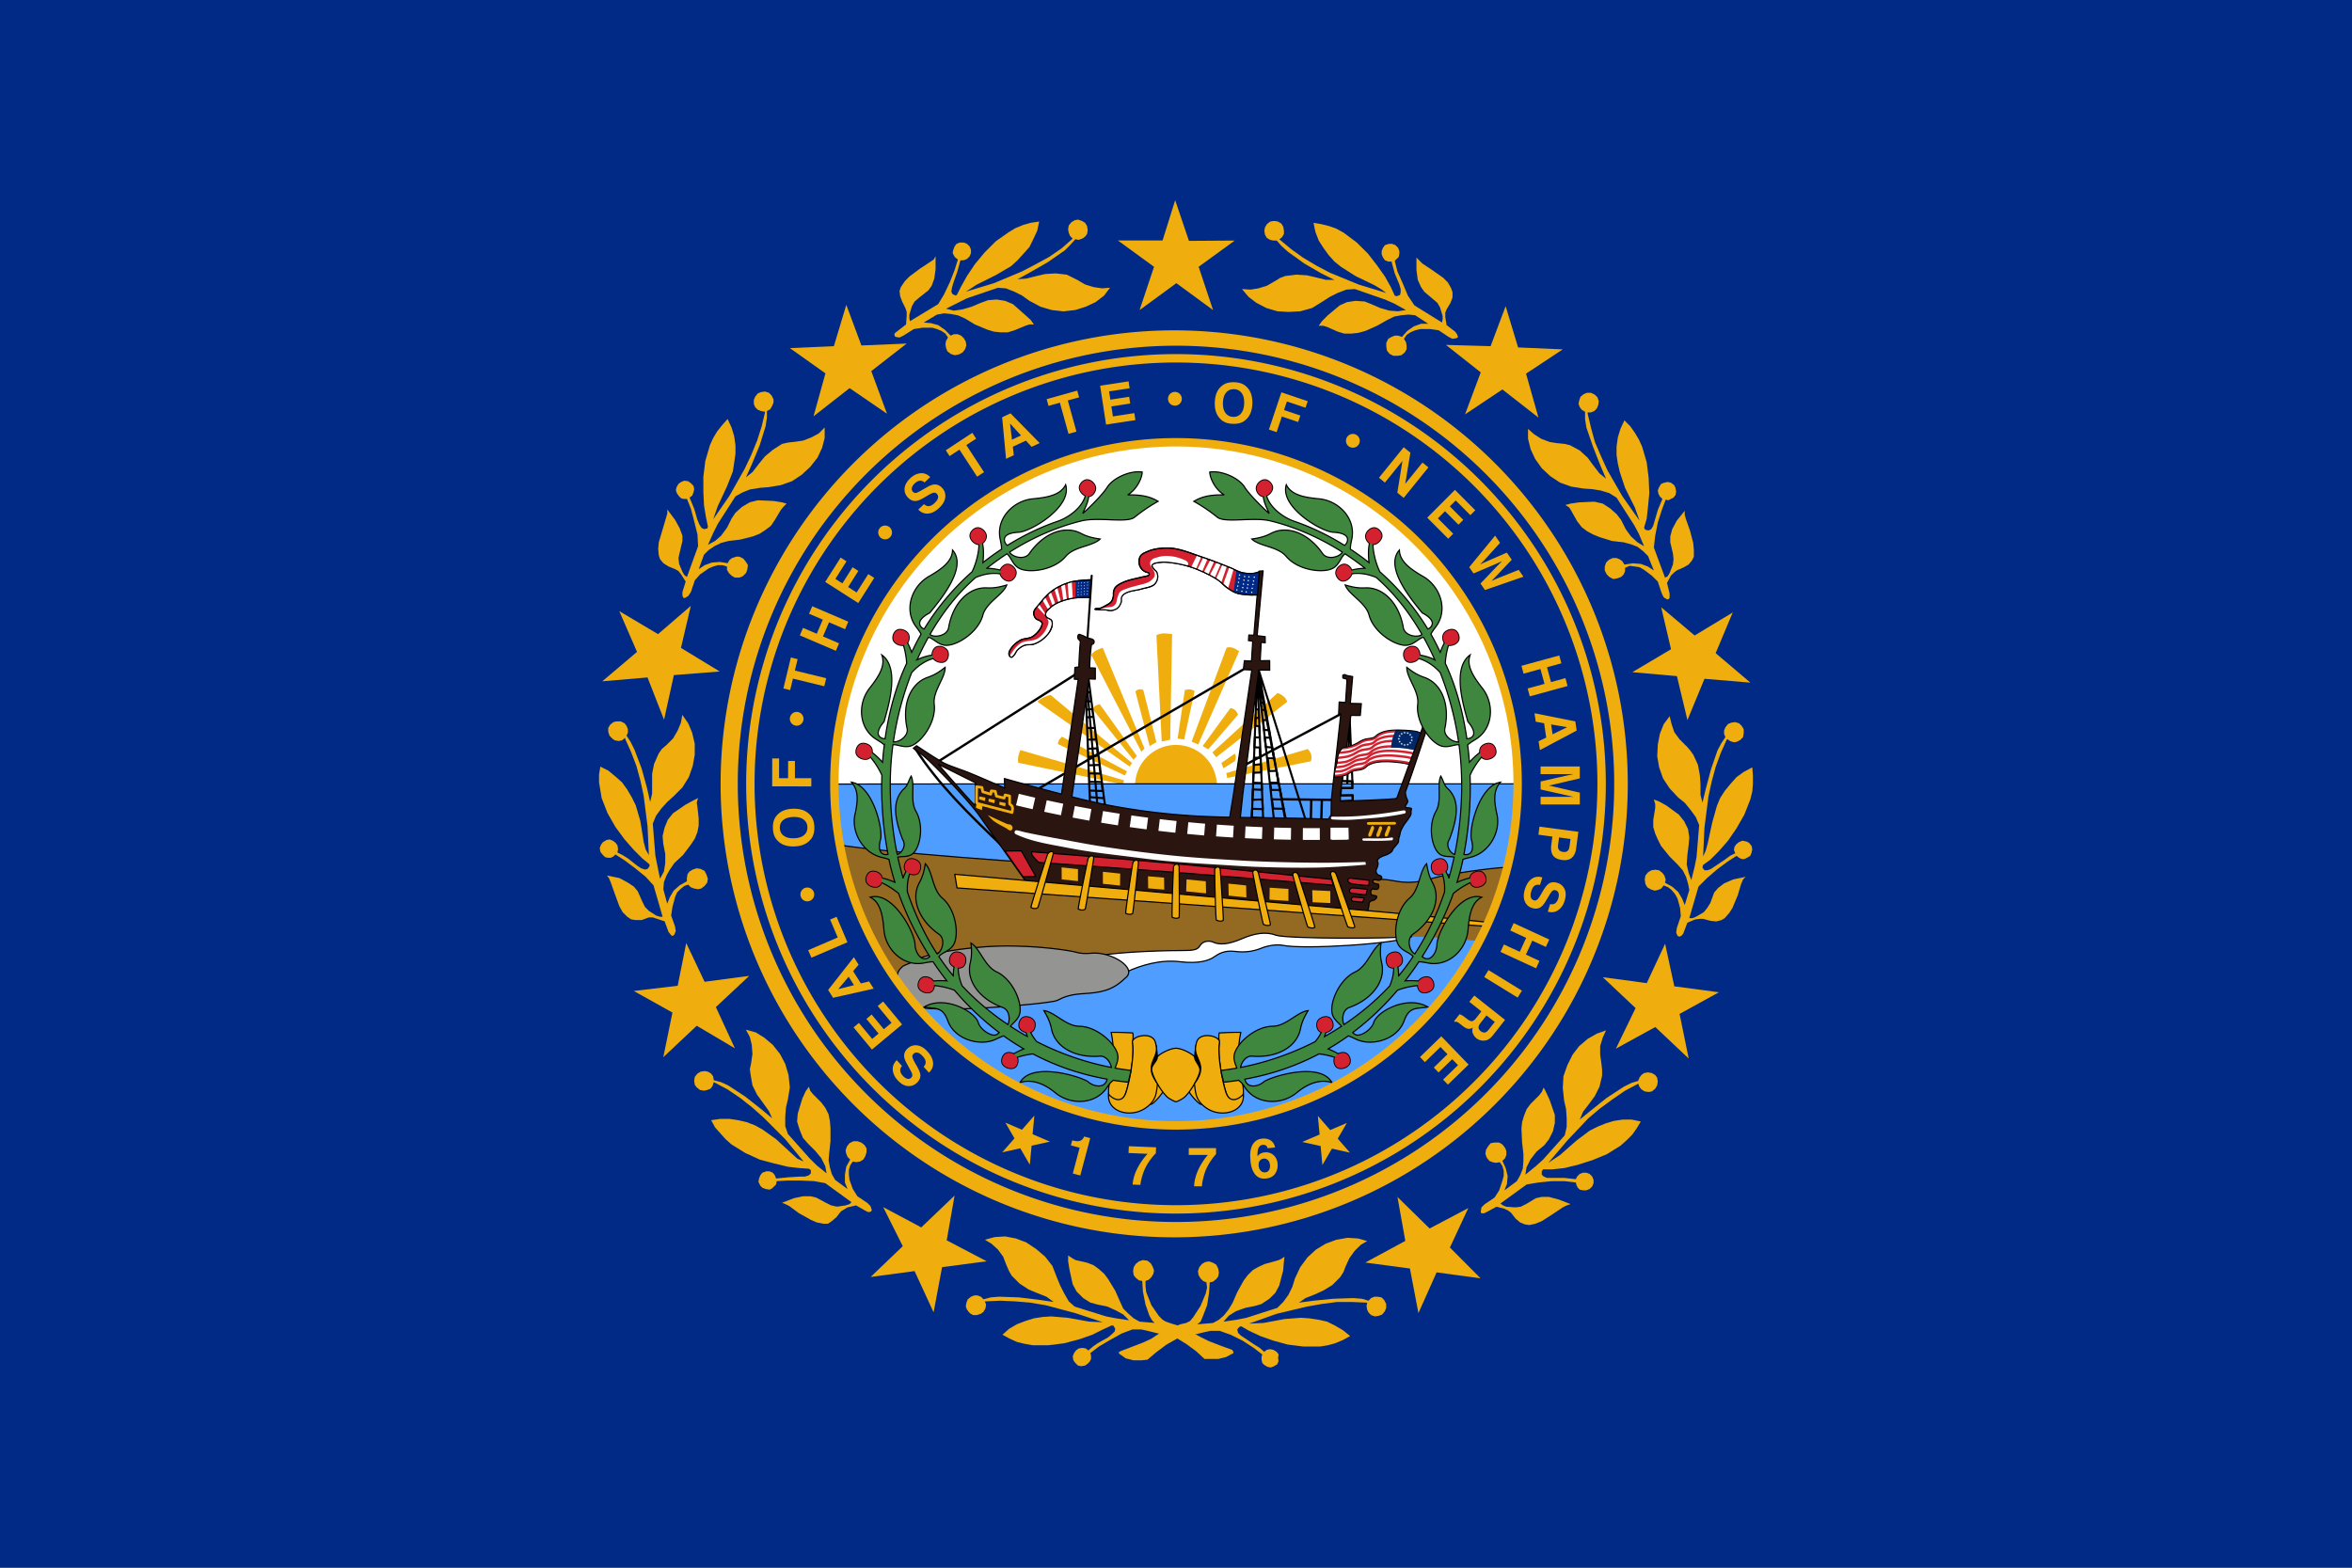 <svg xmlns="http://www.w3.org/2000/svg" width="660" height="440" fill="none" viewBox="0 0 660 440"><rect x="0" y="0" width="660" height="440" fill="#808080" stroke="none"/><g clip-path="url(#a)"><path fill="#002a86" d="M0 440h660V0H0z"/><path fill="#efae0e" d="m336.356 74.882 10.127-7.361-12.85.086-3.863-11.419-3.541 11.311h-12.518l10.128 7.383-4.058 12.15 10.321-7.554 10.3 7.555zm-91.865 29.272 9.933-7.727-12.7.538-4.24-11.408-3.486 11.602-12.345.549 9.977 7.081-3.347 12.065 10.127-7.921 10.493 7.189zm-55.393 85.323 12.86-1.011-10.87-6.62 2.766-11.794-9.201 7.931-10.87-6.457 4.972 11.44-9.75 8.255 12.699-1.087 4.638 11.87zm11.784 93.18 9.363-8.76-12.527 1.657-5.155-10.87-2.39 11.989-12.333 1.464 10.86 6.059-2.573 12.527 9.385-8.825 10.708 6.339zm64.778 65.434 2.206-12.527-9.352 8.932-10.676-5.693 5.489 10.956-9.03 8.653 12.344-1.657 5.338 11.58 2.379-12.689L276.873 354l-11.225-5.886"/><path fill="#efae0e" d="m302.293 78.552-1.475-.732-1.463-.732-3.132-.355-2.95.183-2.388.55-2.95.73-2.4.173 3.692-2.023 4.779-2.745 4.789-3.325 1.657-1.657 1.292-1.475.925.183 1.087-.377.743-.538.549-.742.183-1.087-.183-1.12-.55-.925-.925-.549-1.108-.355-.915.194-.915.548-.732.915-.183 1.098.183.926.366.925.732.732-.183.172-2.938 2.583-3.498 2.4-3.691 2.013-3.864 2.023-7.91 3.315-7.92 2.4 1.474-.926 1.506-1.012 5.521-2.755 4.208-2.475 1.83-1.657 1.668-1.852 1.657-1.85 1.087-2.207 1.109-2.378.549-2.583-2.39.355-2.023.57-2.217.904-1.84 1.109-3.67 2.572-3.132 3.132-2.755 3.315-2.217 3.304-1.657 2.96-1.098 2.184-.355.387-.926-.387-.366-.71.172-1.109.366-1.291 1.109-3.132.915-3.293h.925l.915-.377.743-.743.366-.925v-.904l-.366-.926-.743-.732-.915-.376h-1.108l-.926.376-.538.732-.366.926-.183.904.366.742.366.538.743.55-.926 2.97-1.291 3.293-1.658 3.508-1.657 2.756-7.91 4.778-.183-.721v-1.109l.731-2.4.743-1.28 1.28-1.098 2.584-2.034.925-1.28.732-2.024.366-2.583v-3.68l-.549.925-1.108.742-2.756 1.82-2.948 2.206-1.281 1.313-1.109 1.635-.366 1.109.183 1.474.55 1.475.914 1.83.366 1.108v1.098l-.183 2.4-2.378 1.84-.743.549-.183.549.183.355.194.193 1.087.183 1.108-.538 2.938-1.85 2.4-.367h2.755l1.292.366 1.291.538 1.098.743.732 1.108-.549.926-.172.904.172 1.12.366.903.926.732 1.097.377 1.109-.183 1.098-.549.742-.926.355-1.097-.172-1.109-.549-.925-.742-.71-.915-.388h-1.109l-.914.387-1.658-1.668-1.84-1.28-2.023-.55-2.024-.182 3.67-2.207 2.023-.376 1.852.183 2.023.376 2.023.904 2.766 1.669 3.498 1.463 1.84.55 1.84.193h2.024l1.84-.55 3.132-1.301 1.098-.355h1.28l-.914-1.292-1.658-1.485-3.304-2.927-2.206-.926-2.4-.377-2.39.194-2.023.732-2.583 1.098-2.582.753-2.39.355-2.206-.549 3.315-1.657 2.572-1.28 8.653-2.939 2.217.162 2.39.925 2.195 1.098 2.034 1.463 3.12 1.669 3.132.925 3.315.377 3.315-.377 2.949-.925 2.744-1.281 2.4-1.851 1.658-2.206-2.217.183-2.39-.356-2.389-.731-2.206-1.292m-79.522 45.47-1.658.194-1.657.377-2.583 1.657-2.195 1.83-1.658 2.023-1.84 2.39-1.84 1.474 1.657-3.68 2.206-5.339 1.647-5.338.366-2.4v-1.83l.925-.538.55-.925.376-.926v-.925l-.56-1.098-.732-.732-1.097-.355-1.098.161-.926.377-.732.926-.376.904v1.119l.376.925.732.71.926.377 1.098.173v.193l-.915 3.864-1.292 4.057-1.657 4.036-1.84 3.885-4.24 7.523-4.596 6.651 1.28-3.68 2.583-5.532 1.658-4.22.366-2.4.366-2.582v-2.4l-.366-2.561-.732-2.4-1.109-2.4-1.474 1.668-1.474 1.85-1.087 1.82-.926 2.023-1.291 4.413-.55 4.434v4.23l.184 3.863.56 3.325.537 2.562-.172.549-.925.183-.732-.377-.56-.904-.549-1.302-.914-3.132-1.292-3.132.732-.549.366-.925.194-.904-.194-.915-.732-.743-.732-.549-1.098-.161-.925.355-.732.549-.549.925-.183.904.366.926.549.732.549.549.742.183h.915l1.098 2.755.926 3.508.914 3.681.183 3.304-3.132 8.653-.731-.538-.538-.926-.926-2.206-.183-1.668.366-1.636.743-3.132v-1.474l-.743-2.034-1.292-2.379-2.206-2.96v1.109l-.366 1.28-.925 3.133-1.098 3.68-.172 1.851.172 1.83.366 1.098.925 1.108 1.464.926 1.84.732.926.548.732.926 1.291 2.023-.914 2.938v.926l.182.549.183.183h.366l.915-.56.732-1.098 1.108-3.304 1.475-1.657 2.39-1.657 1.29-.55 1.281-.376h1.292L204 159v.925l.538.926.743.71.915.549h1.291l.915-.355.926-.904.365-.926.183-1.302-.548-.904-.732-.926-1.109-.548h-.925l-1.087.355-.743.549-.549.925-2.206-.355-2.206.172-2.034.732-1.658 1.109 1.475-4.058 1.291-1.28 1.658-1.109 1.84-.904 2.206-.57 3.132-.356 3.67-.925 1.84-.732 1.658-1.098 1.474-1.119 1.108-1.636 1.658-2.777.732-.904.915-.925-1.475-.377-2.195-.355-4.424-.194-2.206.55-2.217 1.301-1.84 1.647-1.098 1.657-1.28 2.562-1.658 2.228-1.658 1.453-2.023 1.119 1.475-3.326 1.28-2.561 4.972-7.738 2.024-1.12 2.066-.817 2.895-.463 2.217-.162 3.498-.57 3.132-1.098 2.755-1.83 2.4-2.227 2.023-2.561 1.292-2.756.72-2.755v-2.96l-1.646 1.658-2.023 1.098-2.4.925-2.572.377m-35.73 85.043-1.291 1.098-.915 1.302-1.292 2.938-.549 2.755v5.532l-.549 2.4-.914-4.057-1.475-5.338-2.023-5.328-1.109-2.227-1.097-1.658.366-.904v-.925l-.366-.926-.56-.732-1.087-.549h-1.108l-.926.194-.915.732-.549.925v1.098l.366 1.087.732.754.743.548 1.097.173.915-.173.915-.731v.355l1.657 3.68 1.475 3.864 1.108 4.057.915 4.23 1.109 8.653.366 8.093-.883-1.55-.549-2.045-.958-5.962-1.291-4.412-1.098-2.228-1.28-2.196-1.475-2.034-1.84-1.636-2.024-1.668-2.217-1.108-.366 2.228v2.184l.732 4.413 1.658 4.25 2.217 3.865 2.561 3.486 2.583 2.95 2.39 2.389 2.023 1.668v.538l-.55.742-.72.183-1.109-.376-1.108-.732-2.573-2.023-1.474-.926-1.474-.732.183-.925-.183-1.087-.539-.743-.742-.549-.915-.377-.925.194-.915.55-.56.73-.366.926.183 1.087.56.743.732.732.731.194h.915l.732-.377.56-.549 2.572 1.657 2.949 2.207 2.949 2.4 2.206 2.4 2.561 8.825h-.732l-1.097-.356-2.024-1.302-1.097-1.097-.743-1.475-1.291-2.938-1.098-1.302-1.647-1.098-2.4-1.302-3.498-.71.55.71.548 1.302 1.109 3.132 1.28 3.487.926 1.668 1.291 1.28 1.087.732 1.292.194h1.657l2.024-.742h1.108l1.109.366 2.206.731 1.087 2.96.56.721.365.377h.366l.366-.377.377-.926-.194-1.28-1.098-3.11.366-2.4.732-2.756.56-1.302.915-.925 1.108-.904 1.098-.377.732.732.925.355 1.098.194.926-.194.914-.71.743-.926.183-1.087-.366-1.12-.56-1.108-1.097-.549-1.109-.172-1.108.355-.915.55-.538.731-.194 1.098v.925l-2.023 1.12-1.658 1.463-1.097 1.851-.743 1.83-1.087-4.057.172-2.013.732-1.851.926-1.647 1.28-1.85 2.4-2.207 2.206-2.938 1.109-1.657.732-1.83.366-1.851v-2.023l-.366-3.315-.183-1.098.366-1.302-1.475.753-2.023 1.098-3.498 2.4-1.474 1.83-.915 2.206-.56 2.389.194 2.206.55 2.777v2.561l-.367 2.4-1.108 2.024-1.292-6.436-.732-9.019.915-2.228 1.475-2.012 1.657-1.83 1.84-1.668 2.4-2.39 1.84-2.948 1.088-3.132.56-3.132v-3.11l-.743-3.132-1.087-2.583-1.658-2.378-.376 2.184-.915 2.207-1.292 2.228zm23.752 89.294-.366 1.668.183 1.464.55 3.132 1.28 2.583 1.474 2.023 1.84 2.583.915 2.023-3.12-2.593-4.413-3.487-4.79-3.132-2.023-.926-2.023-.538-.183-1.098-.56-.753-.914-.549-.926-.172-1.098.172-.914.55-.732.925-.183 1.108.183 1.12.538.71.925.732 1.098.193.926-.193.914-.356.56-.731.366-1.12.366.194 3.498 1.851 3.497 2.368 3.304 2.594 3.315 2.938 6.07 6.08 5.166 6.264-1.808-.829-1.507-1.377-4.412-4.058-3.864-2.755-2.023-1.12-2.4-.925-2.39-.549-2.4-.355h-2.572l-2.583.355 1.109 2.045 2.949 3.304 1.657 1.464 3.864 2.4 4.046 1.851 4.058 1.087 3.853.926 3.314.376 2.573.172.56.377v.926l-.56.549-1.098.355h-1.292l-3.314.193-3.487.356-.366-.926-.56-.71-.915-.388h-.925l-1.098.388-.56.71-.366.926-.172.925.538 1.109.56.549.915.355 1.108.193.732-.376.56-.55.538-.548.183-.926 2.949-.161h3.68l3.864.161 3.132.57 7.35 5.339-.538.549-1.108.355-2.39.355-1.657-.355-1.474-.732-2.755-1.474-1.475-.355h-2.217l-2.561.548-3.315 1.281.915.355 1.108.55 2.755 2.033 3.315 1.851 1.658.721 1.84.377h1.291l1.098-.743 1.292-1.108 1.28-1.647.915-.538.926-.57 2.389-.55 2.583 1.475.732.377h.56l.365-.194.183-.355-.377-1.108-.914-.904-2.766-1.851-1.28-2.045-.926-2.562-.183-1.474v-1.28l.366-1.303.742-1.087.915.183 1.108-.183.915-.549.55-.925.365-1.098v-1.109l-.549-.925-.915-.721-1.108-.377h-1.098l-1.108.549-.732.925-.366 1.098.172.926.377.914.732.743-1.109 2.013-.366 2.206v2.217l.743 1.84-3.498-2.583-.926-1.636-.538-1.85-.366-2.024.183-2.034.355-3.326v-3.67l-.172-2.023-.366-1.83-.925-1.85-1.109-1.464-2.389-2.4-.732-.926-.376-1.097-.915 1.302-.926 2.023-1.28 4.23-.183 2.206.742 2.39.904 2.205 1.475 1.669 2.023 2.012 1.657 2.023 1.109 2.228.366 2.013-2.755-2.228-2.034-2.013-6.07-6.812-.743-2.206v-2.562l.194-2.593.549-2.368.549-3.326-.366-3.487-.926-3.131-1.464-2.777-2.034-2.562-2.389-2.023-2.39-1.474-2.765-.754 1.109 2.045.548 2.206.183 2.562-.366 2.583m127.231 83.009h3.864l2.217-.549 2.023-1.087v-.377l-.365-.549-2.583-.925-3.864-1.475-2.217-1.087-2.39-1.291-3.497-1.84-2.39-.721-1.657-.57-.925-.539-1.087-1.12-2.023-2.937-1.475-3.68-.194-1.658v-1.475l.926-.355.743-.742.538-.926.183-.904-.377-1.109-.538-.925-.915-.732-1.291-.172-1.098.355-.926.732-.56.925-.172 1.098.173 1.12.56.731.925.732.915.172.183 2.938.731 3.681 1.098 3.132.743 1.302.732.721-4.24-.366-1.647-.925-1.464-1.281-1.474-1.464-.926-2.023-1.291-2.938-2.024-3.326-1.098-1.474-1.474-1.302-1.474-1.087-1.84-.721-3.315-.754-.926-.549-1.087-.731v1.657l.355 2.206.926 4.23 1.097 2.034 1.84 1.83 2.024 1.28 2.034.549 2.755.57 2.4 1.087 2.024 1.12 1.657 1.636-3.68-.55-2.767-.537-8.835-2.756-1.658-1.474-1.28-2.228-1.109-2.185-.915-2.206-1.291-3.325-2.024-2.583-2.583-2.206-2.755-1.83-2.948-1.098-2.939-.56-2.948.184-2.766.742 1.84 1.087 1.84 1.668 1.475 2.013.925 2.4.732 1.657.743 1.28 2.206 2.207 2.561 1.668 2.217.915 2.756 1.098 2.034 1.474-4.391-.635-5.37-.646-5.522-.193-2.4.193-2.012.539-.732-.732-.926-.355h-.925l-.915.355-.915.732-.376.925-.183 1.12.366.903.742.926.915.549h1.108l1.098-.366.732-.538.549-.926.194-1.119-.377-.904h.377l4.046-.183 4.047.183 4.24.355 4.413.743 8.276 2.206 7.738 2.561-3.875-.172-6.07-1.087-4.606-.376-2.378.161-2.4.377-2.39.742-2.4.926-2.206 1.28-1.84 1.658 2.023 1.098 2.024.925 2.217.538 2.206.388h4.423l4.413-.55 4.23-1.118 3.68-1.281 2.949-1.475 2.389-1.108h.549l.549.926-.172.731-.743.743-1.109.925-2.938 1.658-1.291.904-1.292 1.108-.731-.56-.915-.171-1.098.172-.743.56-.548.742-.366.926.183 1.087.549.742.731.732.926.194 1.098-.194.731-.549.55-.549.376-.753v-.904l-.194-.732 2.4-1.851 3.132-1.83 3.304-1.85 2.949-1.099h2.583l2.39.55 2.195.548 2.217.355 1.291.194 1.464.57 2.949 1.82 2.766 2.023 2.389 2.206m77.52-276.891-9.761-7.716 12.527.355 4.219-11.225 3.497 11.58 12.528.549-10.3 6.812 3.487 12.334-10.116-7.9-10.493 6.996zm55.048 85.248-12.516-1.109 10.86-6.435-2.756-11.785 9.385 7.92 10.687-6.456-4.79 11.418 9.751 8.276-12.882-1.086-4.79 11.601-2.948-12.344m-11.601 93.168-9.203-8.663 12.334 1.657 5.155-11.053 2.583 11.957 12.516 1.668-11.042 6.07 2.562 12.528-9.374-8.847-11.053 6.07 5.521-11.387m-64.616 65.349-2.207-12.345 9.02 8.858 10.858-5.726-5.155 11.064 8.6 8.642-12.334-1.668-5.102 11.44-2.389-12.527-12.527-1.668z"/><path fill="#efae0e" d="m357.719 78.94 1.475-.926 1.463-.549 3.132-.377 2.949.183 2.39.55 2.937.731h2.39l-3.67-1.819-4.79-2.776-4.595-3.304-1.84-1.658-1.292-1.474h-.926l-.914-.194-.926-.538-.538-.926-.183-1.097.183-.926.538-.925.926-.732 1.108-.172 1.098.172.925.57.55.904.182 1.109v.904l-.549.925-.742.55.194.182 3.12 2.594 3.305 2.367 3.68 2.207 3.875 2.045 8.093 3.325 7.738 2.368-1.475-1.087-1.84-1.098-5.338-2.583-4.057-2.583-1.84-1.474-1.636-1.83-1.475-2.034-1.291-2.023-.926-2.4-.549-2.583 2.206.377 2.207.548 2.034.732 2.023 1.12 3.67 2.755 3.132 3.11 2.572 3.315 2.217 3.132 1.647 2.948 1.097 2.4.55.162.925-.355.183-.732v-.926l-.366-1.28-1.292-3.11-.914-3.326h-.926l-.915-.355-.549-.765-.366-.904v-.925l.366-.915.55-.743 1.097-.355h.926l.914.355.743.743.366.915v.742l-.183.926-.56.549-.549.538.743 2.949 1.464 3.293 1.474 3.52 1.84 2.744 7.738 4.8.183-.926v-.904l-.742-2.421-.732-1.26-1.292-1.108-2.389-2.023-.915-1.303-.914-2.023-.366-2.744v-3.52l.72.743.926.926 2.756 1.83 3.131 2.205 1.292 1.303.925 1.636.366 1.119v1.463l-.56 1.475-1.097 1.851-.366.904v1.302l.366 2.206 2.39 1.83.548.732.194.549v.376l-.377.173-1.098.193-1.108-.549-2.766-1.85-2.39-.356h-2.754l-1.464.355-1.292.55-1.108.753-.732 1.097.549.915.183.904v1.12l-.549.925-.926.732-1.097.172h-1.109l-1.098-.549-.731-.925-.183-1.087v-1.098l.549-1.109.925-.549.915-.355h.925l1.087.355 1.475-1.668 1.84-1.28 2.034-.732h2.024l-3.681-2.4-1.84-.183-2.024.183-2.023.377-1.84.904-2.95 1.668-3.314 1.463-2.023.55-1.84.193h-2.024l-1.84-.549-2.95-1.302-1.097-.355h-1.291l.914-1.281 1.658-1.668 3.315-2.755 2.023-.915 2.4-.366 2.572.172 1.84.732 2.583 1.12 2.562.731 2.4.172 2.206-.355-3.315-1.83-2.561-1.119-8.47-2.938-2.4.162-2.39.925-2.206 1.098-2.023 1.302-2.949 1.83-3.314.925-3.315.183-3.121-.183-3.132-.925-2.766-1.453-2.206-1.679-1.84-2.185 2.389.162 2.217-.355 2.389-.732 2.217-1.281m79.522 45.482 1.84.193 1.475.355 2.755 1.496 2.206 2.013 1.475 2.023 1.84 2.389 1.84 1.474-1.657-3.863-2.023-5.155-1.84-5.338-.367-2.4v-2.013l-.915-.549-.56-.732-.365-.925.183-.926.377-1.097.914-.732.915-.377h1.098l1.108.549.732.732.366 1.108-.172 1.098-.377.926-.732.731-.925.366h-.915v.377l.915 3.864 1.108 4.035 1.658 3.886 1.84 4.035 4.23 7.362 4.789 6.812-1.292-3.68-2.755-5.51-1.474-4.435-.549-2.378-.366-2.39v-2.4l.366-2.582.732-2.4 1.108-2.368 1.647 1.657 1.28 1.83 1.11 1.851.925 2.013 1.291 4.412.55 4.413.182 4.25-.366 3.843-.366 3.325-.742 2.562.366.57.925.172.732-.365.538-.926.377-1.28.914-3.133 1.292-3.131-.732-.732-.377-.732-.172-.926.355-.904.56-.925.915-.355.925-.194.915.194.926.71.366.753.183 1.098-.183.926-.55.71-.742.377-.732.376-.72-.183-1.11 2.938-1.108 3.498-.732 3.692-.376 3.304 3.132 8.47.742-.377.549-.904.926-2.4.172-1.464-.172-1.668-.743-3.132v-1.636l.549-2.044 1.28-2.39 2.218-2.755v1.087l.365 1.313 1.109 3.132.915 3.487.183 2.012v1.852l-.55 1.097-.925 1.109-1.28.742-2.034.904-.732.56-.926.904-1.087 2.045.721 2.938v1.28l-.366.388h-.355l-.925-.549-.55-1.119-1.108-3.315-1.657-1.646-2.206-1.658-1.281-.732-1.292-.193-1.474-.194-1.28.57v.904l-.367.926-.742.732-1.098.387-1.108.183-1.098-.57-.732-.732-.549-1.087v-1.098l.366-1.119.732-.732 1.108-.549h1.098l.915.366.732.56.56.904 2.389-.355 2.217.172 2.023.753 1.636 1.098-1.636-4.057-1.292-1.292-1.657-1.302-1.84-.71-2.024-.55-3.314-.376-3.498-1.098-1.84-.753-1.658-.904-1.464-1.109-1.291-1.646-1.657-2.96-.55-.904-1.108-.732 1.475-.387 2.389-.355 4.24-.183 2.39.538 2.023 1.313 1.85 1.636 1.282 1.657 1.291 2.583 1.474 2.023 1.83 1.658 1.84 1.097-1.474-3.486-1.28-2.4-4.962-7.738-2.034-1.281-2.39-.732-2.389-.387-2.4-.162-3.497-.549-3.132-1.108-2.766-1.83-2.39-2.228-1.84-2.572-1.28-2.755-.732-2.938v-2.777l1.657 1.475 2.024 1.302 2.389.904 2.389.377m35.903 84.859 1.108 1.282.915 1.28 1.28 2.777.55 2.938.183 2.572v2.96l.548 2.184.926-3.842 1.474-5.531 1.84-5.338 1.088-2.035 1.108-1.646-.366-.926v-.925l.366-.904.743-.926.915-.377 1.108-.16 1.098.354.732.732.549.926v1.097l-.183 1.109-.721.742-.926.539-.915.172-1.108-.355-.732-.55-.194.194-1.657 3.67-1.464 4.036-1.098 4.058-.914 4.23-1.109 8.663-.377 8.093.743-1.647.549-2.034 1.28-5.887 1.292-4.606.915-2.206 1.291-2.013 1.658-2.023 1.657-1.851 2.023-1.464 2.4-1.291.173 2.4v2.206l-.173 2.185-.56 2.227-1.657 4.23-2.206 3.864-2.39 3.487-2.582 2.948-2.39 2.4-2.033 1.464-.173.743.55.732h.914l.926-.356 1.097-.742 2.766-1.84 1.475-1.098 1.474-.732-.366-.926.183-.925.55-.743.72-.538.926-.387 1.108.215.732.355.743.904.183.926-.183.925-.377.926-.915.549-.742.355h-.732l-.743-.355-.72-.55-2.573 1.658-2.949 2.206-2.766 2.379-2.39 2.4-2.582 8.846h.926l.914-.376 2.217-1.281.915-1.12.926-1.452 1.087-2.96 1.108-1.28 1.658-1.281 2.583-1.12 3.497-.731-.742.731-.55 1.303-.925 3.11-1.463 3.52-.915 1.463-1.292 1.474-.925.55-1.464.376-1.657-.194-2.034-.538h-.915l-1.292.161-2.206.926-1.098 2.949-.366.538-.548.377h-.366l-.377-.183-.366-.904.183-1.303 1.109-3.304-.183-2.227-.743-2.755-.732-1.281-.925-1.087-.915-.743-1.292-.549-.731.904-.926.388-.904.183-1.109-.377-.925-.549-.549-.925-.183-1.281.183-1.109.743-.925.914-.549 1.109-.172 1.087.172.925.732.55.742.376 1.109-.194.904 2.034 1.12 1.658 1.463 1.097 1.851.743 1.83 1.28-4.22-.365-1.85-.549-1.851-.926-1.83-1.474-1.657-2.206-2.207-2.39-2.948-.925-1.83-.732-1.657-.549-1.851v-2.013l.55-3.326v-1.097l-.378-1.281 1.475.549 2.023 1.12 3.509 2.56 1.474 1.83 1.098 2.206.366 2.39-.183 2.044-.366 2.939-.183 2.572.549 2.389.742 2.023.915-3.68.55-2.756.742-9.018-.926-2.207-1.474-2.034-1.647-2.023-1.84-1.474-2.4-2.562-1.84-2.776-1.11-3.132-.537-3.11.172-3.315.56-2.95 1.097-2.754 1.658-2.207.549 2.207.731 2.217 1.475 2.012 1.84 1.851m-23.73 89.273.182 1.657v1.658l-.731 3.11-1.292 2.594-1.474 2.012-1.84 2.4-.926 2.207 3.132-2.562 4.423-3.52 4.79-3.13 2.195-1.088 1.84-.549.366-.925.549-.732.742-.55 1.109-.193 1.087.194.925.549.55.732.182 1.097-.183 1.109-.549.925-.925.743-.904.161-1.109-.16-.925-.571-.55-.721-.365-.926-.183.172-3.498 1.851-3.497 2.4-3.498 2.562-3.304 2.776-5.898 6.242-5.338 6.264 3.315-2.206 4.606-4.058 3.67-2.755 2.206-1.119 2.217-.904 2.39-.732 2.572-.376h2.4l2.583.548-1.109 1.852-1.291 1.84-1.658 1.646-1.657 1.475-3.853 2.39-4.047 1.656-4.057 1.292-3.864.926-3.314.355h-2.583l-.366.56v.903l.549.55.925.376h4.779l3.314.366.366-.743.732-.732.926-.355h.925l.915.355.743.732.365.926v.925l-.365.926-.743.71-.915.388h-.925l-.926-.194-.549-.549-.366-.732-.172-.732-3.132-.366h-3.68l-3.681.366-3.315.56-7.361 5.338.732.549.925.355 2.572.194 1.475-.194 1.474-.732 2.755-1.657 1.658-.366h2.023l2.755.743 3.315 1.28-1.098.377-1.098.549-2.765 1.85-3.132 2.013-1.84.743-1.658.355-1.27-.194-1.291-.538-1.292-1.097-1.291-1.658-.732-.549-1.109-.549-2.206-.57-2.755 1.496-.732.355h-.56l-.365-.183v-.366l.183-1.108.925-.904 2.755-1.851 1.292-2.013.914-2.755.366-1.302v-1.453l-.366-1.302-.731-1.098-1.098.172-.926-.172-.925-.377-.732-.925-.366-1.087.183-1.12.549-.904.742-.925 1.087-.183h1.292l.925.538.732.926.377.925v1.098l-.377.925-.732.732.915 2.024.55 2.206-.173 2.206-.743 1.851 3.498-2.594.926-1.635.731-1.852.183-2.012v-2.206l-.366-3.132-.182-3.875.182-1.85.55-1.83.742-1.851 1.087-1.442 2.4-2.4.732-.926.549-1.28.742 1.474.926 2.012 1.463 4.23v2.228l-.548 2.378-1.109 2.206-1.28 1.658-2.218 1.83-1.71 2.227-1.099 2.206-.301 2.013 2.938-2.39 2.023-1.829 6.081-6.812.549-2.4v-2.39l-.183-2.593-.549-2.39-.366-3.486.183-3.326 1.098-3.11 1.474-2.96 1.83-2.378 2.4-2.045 2.572-1.464 2.583-.925-.926 2.034-.731 2.4v2.378zm-127.404 83.031-1.657.183h-2.217l-2.206-.55-1.83-1.302-.183-.355.538-.355 2.4-.925 3.864-1.475 2.4-1.108 2.206-1.475 3.68-1.636 2.207-.925 1.647-.377 1.108-.549.915-1.097 2.034-3.132 1.464-3.509.366-1.636-.173-1.474-.925-.377-.732-.732-.549-.925-.183-1.098.366-1.098.743-.925.914-.538 1.098-.194 1.098.377.925.549.55 1.097.193 1.109-.194 1.098-.549.731-.925.732-.915.194-.183 2.938-.549 3.498-1.28 3.315-.55 1.28-.925.743 4.413-.377 1.668-.904 1.463-1.302 1.292-1.647 1.098-1.85 1.28-2.939 1.84-3.325 1.11-1.464 1.474-1.453 1.657-.926 1.647-.742 3.314-.915 1.098-.387 1.109-.732-.183 1.657-.183 2.206-1.109 4.23-1.087 2.034-1.657 1.647-2.217 1.485-1.84.549-2.756.549-2.582.925-2.024 1.28-1.474 1.658 3.68-.538 2.766-.549 8.653-2.776 1.658-1.658 1.474-2.023 1.087-2.206.743-2.39 1.474-3.142 2.023-2.745 2.39-2.206 2.765-1.668 2.95-1.087 3.131-.549 2.938.183 2.583.721-1.84 1.109-1.658 1.646-1.474 2.034-1.109 2.4-.548 1.475-.926 1.464-2.195 2.206-2.39 1.474-2.4 1.12-2.755 1.086-1.85 1.281 4.056-.538 5.521-.549 5.715-.194 2.39.194 1.84.549.72-.743.926-.376h.926l1.098.193.732.732.56 1.098v1.109l-.367.925-.742.926-.915.355-1.109.194-1.108-.377-.721-.743-.366-.732-.183-1.097.183-.926h-.183l-4.057-.183h-4.23l-4.24.55-4.23.752-8.459 2.013-7.738 2.755 4.047-.183 5.886-1.098 4.607-.355 2.389.162 2.583.387 2.39.538 2.205 1.098 2.217 1.302 2.024 1.636-2.024 1.12-2.217.925-2.023.549-2.206.355h-4.607l-4.413-.549-4.057-1.108-3.67-1.292-3.132-1.464-2.206-1.28-.55.183-.559.72.194.916.732.742 1.108.732 2.755 1.851 1.475.904 1.291 1.12.721-.55.926-.193.915.193.925.55.55.731-.152 1.012.151.818-.366.925-.915.57-.925.356-.926-.194-.914-.549-.539-.538-.193-.925v-.743l.193-.71-2.4-1.851-3.131-2.034-3.315-1.647-3.132-1.109h-2.572l-2.379.539-2.217.548-2.023.194-1.474.355-1.292.57-2.938 1.658-2.949 2.206-2.389 2.024M286.778 317.083l-4.657-1.994 2.55 4.41-3.429 3.927 5.065-1.13 2.666 4.608.506-5.338 5.152-1.138-4.872-2.09.494-5.227zm86.502.09 4.657-1.99-2.548 4.401 3.43 3.931-5.067-1.134-2.67 4.617-.503-5.345-5.147-1.138 4.863-2.088-.486-5.23zM329.699 109.99a1.934 1.934 0 0 0-1.933 1.935 1.933 1.933 0 0 0 3.302 1.371 1.938 1.938 0 0 0-1.369-3.306m-81.323 37.515a1.94 1.94 0 0 0-1.371 3.306 1.935 1.935 0 1 0 1.371-3.306m-24.837 52.303a1.936 1.936 0 0 0-1.894 1.937 1.937 1.937 0 0 0 1.894 1.938c.513 0 1.006-.204 1.37-.567a1.94 1.94 0 0 0 0-2.741 1.94 1.94 0 0 0-1.37-.567m3.002 49.295a1.933 1.933 0 0 0-1.926 1.937c0 1.07.86 1.94 1.926 1.94a1.94 1.94 0 0 0 1.937-1.94 1.94 1.94 0 0 0-1.937-1.937m153.096-127.318a1.94 1.94 0 0 1 1.933 1.938 1.935 1.935 0 1 1-1.933-1.938m-76.684 200.342-2.456-.659.375-1.402q.981.219 1.397.236c.431.018.827-.076 1.155-.283.229-.14.427-.356.604-.644.107-.17.165-.307.193-.399l1.709.46-2.79 10.49-2.1-.564zm21.454-.11-.065 1.672c-.335.302-.798.843-1.401 1.624a14.8 14.8 0 0 0-1.52 2.438c-.334.658-.646 1.47-.921 2.433-.292.964-.444 1.754-.466 2.378l-2.208-.09c.138-1.944.86-3.943 2.157-5.988.837-1.269 1.525-2.151 2.079-2.643l-5.391-.224.107-1.917zm16.833.228v1.671q-.479.475-1.329 1.681c-.55.786-1.027 1.62-1.423 2.494-.306.677-.572 1.503-.82 2.472q-.374 1.464-.376 2.397h-2.208c.069-1.945.702-3.968 1.913-6.074.784-1.3 1.439-2.21 1.957-2.72h-5.39l.032-1.922zm15.359-2.134c-.647-.45-1.47-.63-2.47-.53-.7.071-1.272.292-1.739.662-.466.367-.837.84-1.081 1.38-.293.651-.452 1.438-.487 2.369-.017.525.02 1.197.098 2.027q.216 2.104 1.108 3.362c.746 1.07 1.805 1.54 3.174 1.397 1.259-.128 2.144-.61 2.669-1.441.527-.828.725-1.746.632-2.755-.101-1.012-.494-1.813-1.167-2.405-.687-.585-1.497-.834-2.451-.734a3 3 0 0 0-1.161.338c-.335.179-.61.439-.85.776q-.033-1.26.139-1.923.316-1.207 1.346-1.313c.458-.047.826.085 1.085.399.152.2.24.386.253.559l2.106-.218q-.235-1.273-1.204-1.95m-95.932-19.06-1.47-1.628q.488-.584.549-1.066c.079-.581-.177-1.21-.792-1.88q-.547-.6-1.015-.86c-.602-.317-1.136-.268-1.594.155a.96.96 0 0 0-.306.92c.076.367.283.853.632 1.463l.589 1.04c.587 1.023.908 1.8.991 2.33q.173 1.336-1.009 2.434c-.733.665-1.576.951-2.542.862q-1.456-.133-2.852-1.68c-.787-.853-1.222-1.796-1.32-2.82q-.142-1.534 1.111-2.762l1.491 1.637c-.458.477-.618 1.008-.458 1.597.098.387.335.781.697 1.167q.591.662 1.214.812a1.14 1.14 0 0 0 1.098-.285q.436-.398.297-.98c-.05-.256-.26-.71-.632-1.372l-.938-1.712q-.618-1.124-.687-1.936-.087-1.254 1-2.246c.74-.681 1.62-.96 2.63-.841 1.004.12 1.984.703 2.928 1.74.967 1.063 1.48 2.118 1.556 3.171q.102 1.576-1.168 2.74M243.122 285.978l1.471-1.23 3.415 4.122 2.172-1.806-3.887-4.705 1.52-1.268 5.33 6.436-8.467 7.052-5.152-6.227 1.501-1.252 3.72 4.495 1.793-1.5zm-3.513-17.327-7.22 9.193 1.381 2.206 11.396-2.562-1.282-2.039-2.318.563-2.165-3.437 1.54-1.812zm-6.665-10.555 1.817-.78 3.041 7.15-10.111 4.334-.904-2.117 8.294-3.561zm-1.096-67.744-.549 2.254-8.792-2.139-.778 3.224-1.897-.463 2.097-8.685 1.897.46-.778 3.205zm-2.652-12.477 1.692-3.966-3.858-1.649.898-2.106 10.111 4.332-.893 2.113-4.514-1.938-1.694 3.968 4.514 1.934-.891 2.102-10.118-4.338.902-2.102zm10.057-18.664 1.612 1.027-2.866 4.525 2.38 1.522 3.27-5.155 1.671 1.07-4.477 7.053-9.279-5.927 4.332-6.829 1.645 1.049-3.124 4.928 1.965 1.258zm18.431-16.194 1.599-1.509c.39.317.755.496 1.068.541.58.071 1.205-.201 1.868-.825.393-.372.678-.72.838-1.039.312-.606.251-1.14-.178-1.592q-.365-.403-.918-.289c-.375.077-.847.295-1.45.655l-1.03.612c-1.005.596-1.777.937-2.303 1.016-.885.137-1.692-.184-2.433-.976-.682-.717-.98-1.565-.901-2.532q.114-1.454 1.63-2.879 1.265-1.2 2.793-1.368 1.52-.172 2.767 1.067l-1.609 1.519c-.488-.455-1.006-.6-1.598-.435-.393.116-.778.35-1.163.72-.425.406-.699.817-.786 1.236q-.136.629.298 1.093.404.43.984.287.376-.09 1.355-.657l1.694-.97q1.099-.637 1.922-.71c.83-.072 1.585.248 2.25.965.692.73.98 1.606.87 2.618-.093 1.014-.67 2.006-1.685 2.97-1.04.984-2.089 1.523-3.132 1.608q-1.568.128-2.75-1.126m18.45-10.494-1.937 1.27-4.964-7.594-2.765 1.817-1.067-1.634 7.447-4.904 1.07 1.636-2.748 1.81zm15.615-8.163-8.182-8.346-2.354 1.101 1.095 11.667 2.175-1.02-.266-2.378 3.673-1.72 1.594 1.754zm10.322-3.21-2.228.625-2.43-8.75-3.186.895-.52-1.887 8.577-2.403.525 1.889-3.17.88zm14.791-9.782.286 1.89-5.276.814.422 2.804 6.016-.924.302 1.96-8.24 1.259-1.66-10.909 7.982-1.222.288 1.931-5.756.88.353 2.32zm29.487-4.088c-1.57-.05-2.776.342-3.644 1.17-1.15.977-1.75 2.477-1.814 4.498-.068 1.98.444 3.516 1.526 4.606.8.884 1.981 1.349 3.557 1.401q2.362.077 3.644-1.173 1.71-1.522 1.81-4.494c.06-2.02-.444-3.554-1.52-4.603-.797-.884-1.983-1.356-3.559-1.405m-.063 1.95q1.367.045 2.138 1.085c.518.696.747 1.659.705 2.898-.037 1.238-.336 2.193-.895 2.845q-.829.987-2.202.94c-.901-.028-1.62-.389-2.137-1.08-.523-.689-.761-1.657-.724-2.899.046-1.244.344-2.191.907-2.848.56-.655 1.305-.967 2.208-.941m20.678 3.37-.618 1.834-5.229-1.755-.8 2.405 4.573 1.541-.608 1.818-4.575-1.545-1.47 4.39-2.166-.73 3.499-10.446zm28.81 14.45-1.449 8.75 4.842-5.977 1.662 1.356-6.937 8.563-1.783-1.456 1.438-8.926-4.922 6.086-1.666-1.36 6.941-8.565zm14.842 18.86-1.348 1.355-3.782-3.789-1.998 2.003 4.301 4.323-1.395 1.401-5.893-5.913 7.775-7.803 5.705 5.723-1.374 1.382-4.116-4.129-1.654 1.657zm9.363 13.108 1.534-1.535-1.977.892-6.042 2.576-1.213-1.762 7.265-8.852 1.39 2.013-4.35 4.796-1.264 1.264 1.594-.717 5.916-2.597 1.38 2.003-4.437 4.673-1.246 1.277 1.574-.683 6.067-2.423 1.333 1.927-10.808 3.724-1.25-1.809zm14.127 28.257 1.128 4.158 4.048-1.108.595 2.212-10.605 2.907-.602-2.212 4.741-1.293-1.141-4.164-4.734 1.296-.596-2.202 10.605-2.905.604 2.203zM430.599 200.18l.353 2.385 2.346.427.59 4.025-2.137 1.031.368 2.474 10.313-5.473-.38-2.58zm4.666 3.148 4.482.776-4.075 1.994zm-.6 17.155 8.65 1.986v3.316l-11.002.01v-2.149l7.441-.008q.332.001.902.008c.385.005.686.007.893.007l-9.236-2.08v-2.24l9.23-2.084q-.315.001-.893.008c-.387.008-.691.012-.902.012l-7.441.008v-2.15l11-.012v3.352zM431.995 232l-.298 2.275 3.927.522-.312 2.322q-.24 1.819.435 2.905c.44.724 1.309 1.17 2.591 1.343 1.181.157 2.097-.05 2.743-.632.655-.577 1.046-1.417 1.192-2.514l.632-4.764zm5.5 3.047 3.21.43-.283 2.132c-.075.54-.248.94-.533 1.21-.28.264-.701.36-1.272.286-.555-.075-.952-.279-1.181-.616-.217-.332-.288-.77-.225-1.31zm-4.684 11.222-.664 2.104c-.503-.088-.897-.07-1.196.05-.545.22-.956.765-1.22 1.631-.161.52-.232.96-.23 1.32.03.683.335 1.118.924 1.307a.95.95 0 0 0 .952-.203q.424-.373.944-1.283l.596-1.037c.59-1.014 1.097-1.69 1.52-2.015.704-.556 1.569-.675 2.6-.347q1.409.443 2.02 1.767c.4.88.4 1.986-.013 3.313-.349 1.11-.944 1.966-1.777 2.566-.829.594-1.805.74-2.936.422l.665-2.112q.958.24 1.607-.404.426-.43.668-1.196c.174-.565.206-1.057.079-1.463a1.16 1.16 0 0 0-.798-.81c-.375-.12-.705-.04-1.001.236-.188.175-.478.586-.861 1.236l-1.005 1.676q-.656 1.102-1.32 1.559-1.04.707-2.434.266c-.966-.3-1.643-.92-2.048-1.858q-.6-1.4.029-3.417c.43-1.37 1.075-2.35 1.955-2.941q1.307-.881 2.944-.367M429.982 264.012l-1.791 3.922 3.805 1.758-.953 2.08-9.995-4.607.96-2.08 4.461 2.053 1.791-3.917-4.46-2.055.947-2.078 9.994 4.605-.948 2.08zm-4.108 15.983-9.382-5.768 1.191-1.955 9.386 5.767zm-3.536 6.253-8.64-6.835-1.388 1.769 3.385 2.68-1.47 1.871c-.414.531-.803.822-1.137.875q-.5.066-1.333-.572l-.818-.622a5 5 0 0 0-.798-.512 11 11 0 0 0-.557-.25l-1.562 1.995.219.17q.357-.135.747.06c.168.082.443.276.843.585l.573.46q.917.722 1.547.82.644.101 1.353-.309-.332.912.037 1.694c.225.52.54.945.958 1.27.342.269.695.456 1.04.553.348.1.7.142 1.075.126q.665-.02 1.256-.35c.393-.222.843-.628 1.32-1.23zm-18.664 14.749-1.333-1.377 3.841-3.732-1.967-2.037-4.37 4.253-1.377-1.43 5.984-5.813 7.656 7.93-5.796 5.63-1.36-1.405 4.186-4.062-1.623-1.683zm-185.609-72.213c-.829.857-1.23 2.073-1.175 3.649q.064 2.365 1.381 3.58c1.027 1.092 2.561 1.606 4.575 1.553 1.969-.055 3.476-.657 4.489-1.804q1.255-1.281 1.177-3.647c-.038-1.58-.505-2.768-1.38-3.58q-1.612-1.63-4.578-1.547c-2.012.057-3.504.655-4.49 1.796m-1.367-15.914 1.931.004-.008 5.534 2.524.002.016-4.84 1.907.004-.006 4.84 4.609.008-.006 2.297-10.98-.022z"/><path fill="#002a86" d="M353.662 325.614c.247-.247.56-.387.922-.425q.664-.072 1.179.388c.34.303.54.769.61 1.4.058.566-.041 1.042-.27 1.422q-.348.578-1.054.646a1.476 1.476 0 0 1-1.242-.43q-.523-.504-.612-1.373c-.074-.722.086-1.263.467-1.628m-114.024-49.112-4.423 1.116 2.93-3.482zM283.969 123.4l-.54-4.538 3.081 3.352zm132.976 166.3c-.458.206-.944.1-1.467-.315q-.73-.576-.545-1.31c.07-.278.253-.62.582-1.026l1.604-2.055 2.326 1.837-1.654 2.107c-.311.392-.587.644-.846.762M225.62 234.382c-.654.563-1.606.864-2.842.893-1.234.038-2.2-.21-2.883-.736-.69-.527-1.04-1.242-1.07-2.157-.02-.915.292-1.647.953-2.202.664-.559 1.61-.847 2.844-.882 1.244-.034 2.202.206 2.883.724.693.518 1.037 1.236 1.068 2.147.022.914-.292 1.646-.953 2.213"/><path fill="#fff" stroke="#000" stroke-width=".343" d="M234.023 220.303h191.559c-.004-24.198-10.154-49.506-26.937-67.314-17.918-19.011-43.31-29.698-69.243-28.667-22.675.901-45.126 8.622-61.955 23.101-20.45 17.594-33.424 45.436-33.424 72.88Z"/><path fill="#946922" fill-rule="evenodd" d="m407.022 238.94 17.93-.252-6.398 18.687-6.061 10.27-60.104 6.146-88.724-.169-11.338 3.263-9.794-17.054-6.648-18.028-1.178-7.913 60.946 2.693z" clip-rule="evenodd"/><path fill="#4f9eff" d="M348.737 265.553c-1.966.786-30.405 4.078-34.563 6.016-1.353-.775-6.266 5.141-9.069 1.965-6.994 1.215-17.521 4.203-25.368 3.153-6.943-.931-18.499 2.918-25.049 2.206 17.102 21.434 45.762 36.4 75.31 37.032 34.424.736 71.806-20.372 85.048-51.74.095-.157-15.124-1.466-19.691-1.287 0 0-44.663 1.869-46.618 2.655"/><path fill="#efae0e" fill-rule="evenodd" d="M318.516 220.431a11.481 11.481 0 0 1 19.694-7.895 11.49 11.49 0 0 1 3.271 8.158l-11.483-.132z" clip-rule="evenodd"/><path stroke="#000" stroke-linecap="round" stroke-linejoin="round" stroke-miterlimit="6.3" stroke-width=".576" d="m379.744 224.953-1.042-24.107-.153 4.591-.151 4.505-.5 14.981z" clip-rule="evenodd"/><path fill="#2a1510" fill-rule="evenodd" d="m376.192 200.428-26.833 14.269z" clip-rule="evenodd"/><path stroke="#000" stroke-linecap="round" stroke-linejoin="round" stroke-miterlimit="6.3" stroke-width=".659" d="m376.192 200.428-26.833 14.269"/><path fill="#efae0e" fill-rule="evenodd" d="m344.115 216.979 22.879-6.761c.682.753 1.331 1.747.893 3.444l-23.516 4.678zm-1.397-2.831 3.75-2.619c.456.52.395 1.247.059 2.083l-3.214 2.024zm-2.5-2.976 18.274-16.667c1.269.457 2.26 1.192 2.738 2.441l-19.941 15.595zm5.059-12.44-7.797 10.654 1.547.953 8.393-9.762c-.388-.941-.966-1.693-2.143-1.845m-1.071-16.965-9.821 26.369 1.845.834 11.488-26.191c-1.064-.712-2.138-1.387-3.512-1.012m-11.726 11.905-2.024 13.631 1.845.238 2.917-13.571c-1.127-.742-1.918-.476-2.738-.298m-7.976-15.417 1.488 29.881 2.381-.535.535-29.643c-1.392-.052-2.575-.524-4.404.297m-5.893 15.834 3.988 15.297 1.905-1.071-3.691-14.702c-.984-.341-1.694-.135-2.202.476m-9.167-12.262L321.17 210.1l-.892.893-14.048-27.202c.763-1.169 1.986-1.571 3.214-1.964m-.833 15.833 10.417 14.524-.953 1.071-11.488-14.226c.572-1.071 1.296-1.23 2.024-1.369m-13.81-2.619 22.857 19.107-.654 1.012-25.893-18.214c.962-.992 2.254-1.546 3.69-1.905m3.215 11.726c-.76.618-1.165 1.307-1.131 2.084l18.809 8.809.536-1.19zm-11.667 3.75c-.518 1.127-.864 2.288-.595 3.572l29.285 6.071.417-1.131z" clip-rule="evenodd"/><path fill="#4f9eff" d="M235.525 237.147c25.773 4.208 145.08 10.77 150.653 9.753 2.002-.363 4.892.347 6.354.548 3.365.455 6.181.092 9.72-1.001 3.171-.982 15.922-2.875 20.557-3.015 2.081-7.745 3.288-15.037 3.288-23.433 0 0-194.807 0-191.861.083"/><path stroke="#000" stroke-width=".329" d="M235.525 237.147c25.773 4.208 145.08 10.77 150.653 9.753 2.002-.363 4.892.347 6.354.548 3.365.455 6.181.092 9.72-1.001 3.171-.982 15.922-2.875 20.557-3.015 2.081-7.745 3.288-15.037 3.288-23.433 0 0-194.807 0-191.861.083"/><path stroke="#000" stroke-linecap="round" stroke-linejoin="round" stroke-miterlimit="6.3" stroke-width=".576" d="m351.172 230.16.196-3.154 2.975.089-.11-2.73-2.762.111.105-2.899 2.548.093-.077-1.902-2.402-.087.105-2.795 2.177-.089-.093-2.311-2.009.215.074-2.043 1.713.062-.119-2.917-1.488-.059.119-2.798 1.369.059-.119-3.214-1.131-.059.06-2.232.982-.03-.135-2.343-.703-.005"/><path fill="#2a1510" fill-rule="evenodd" d="m301.799 189.273-38.049 24.16z" clip-rule="evenodd"/><path stroke="#000" stroke-linecap="round" stroke-linejoin="round" stroke-miterlimit="6.3" stroke-width=".659" d="m301.799 189.273-38.049 24.16"/><path stroke="#000" stroke-linecap="round" stroke-linejoin="round" stroke-miterlimit="6.3" stroke-width=".576" d="m351.293 229.446 1.488-41.071 1.667 41.249zm6.25 1.131-4.702-42.024 7.976 41.488z" clip-rule="evenodd"/><path stroke="#000" stroke-linecap="round" stroke-linejoin="round" stroke-miterlimit="6.3" stroke-width=".576" d="m353.066 187.611 13.638 43.605-4.883-.084-1.347-2.021z" clip-rule="evenodd"/><path stroke="#000" stroke-linecap="round" stroke-linejoin="round" stroke-miterlimit="6.3" stroke-width=".659" d="m367.838 230.398.119-5.833m2.977-.119-.179 6.131m-11.071-6.25 14.761.178M376.055 224.922l3.512-.179v-1.547l-3.453.059.179-2.083h3.214l-.059-1.875-2.917-.089.178-2.203 2.62-1.012.178-2.44-1.786-.357"/><path stroke="#000" stroke-linecap="round" stroke-linejoin="round" stroke-miterlimit="6.3" stroke-width=".576" d="m305.436 190.324 4.605 35.55-2.113.119-.149-1.904-2.69-31.1-.524-1.817 1.309 35.06 4.405.714-.506-2.917-3.899-.298-.119-1.845 3.631.119-.268-2.529-3.452-.03-.09-2.381 3.215.059-.298-2.44-2.976.119-.119-2.351 2.678-.387-.238-2.024-2.53.119-.089-2.56 2.322-.059-.298-3.214h-2.173l-.089-2.976 1.816-.179-.328-2.173-1.607.179-.089-2.351 1.399.059-.298-2.678-1.22.178-.595-3.303z" clip-rule="evenodd"/><path stroke="#000" stroke-linecap="round" stroke-linejoin="round" stroke-miterlimit="6.3" stroke-width=".659" d="M256.891 210.171c6.469 10.07 15.095 18.411 23.991 26.937"/><path fill="#2a1510" fill-rule="evenodd" d="m348.771 187.967-57.673 33.573z" clip-rule="evenodd"/><path stroke="#000" stroke-linecap="round" stroke-linejoin="round" stroke-miterlimit="6.3" stroke-width=".659" d="m348.771 187.967-57.673 33.573"/><path stroke="#000" stroke-linecap="round" stroke-linejoin="round" stroke-miterlimit="6.3" stroke-width=".576" d="m305.168 179.004 1.178-17.425m53.875 65.426-2.916-.059-.417-2.619 2.798.059-.476-2.678h-2.501l-.297-2.024h2.321l-.506-3.333-2.113.059-.357-3.571h1.786l-.582-3.036-1.74-.149-.297-2.649 1.547.06-.357-2.143-1.399-.03-.267-2.767 1.131-.06-.505-2.798-1.043-.059-.238-1.964.932-.129"/><path fill="#2a1510" stroke="#000" stroke-linecap="round" stroke-linejoin="round" stroke-width=".335" d="M273.742 219.726c-.064.915.032 5.534-.181 6.296-.305-.11-9.525-10.563-10.222-11.495zm-6.882-4.717a27 27 0 0 1-1.887-.818c-.813-.392-1.568-.894-2.336-1.367-1.836-1.131-5.43-3.515-5.43-3.515l-.926.715s1.94 1.345 2.841 2.105c1.73 1.458 3.309 3.089 4.904 4.693a165 165 0 0 1 5.514 5.829c1.528 1.697 3.054 3.401 4.461 5.198.924 1.181 1.74 2.442 2.61 3.662a5738 5738 0 0 1 11.217 15.847s4.177.607 6.397.821c8.358.806 16.533 1.182 24.896 1.936 16.238 1.463 32.616 3.049 48.845 4.609 3.654.351 7.312.624 10.964.989 1.594.159 4.735.589 4.735.589s.364-1.51.463-2.125c.039-.237-.007-.494.085-.716.081-.192.211-.359.378-.484.351-.262.89-.197 1.221-.484.256-.222.607-.56.505-.884-.049-.156-.292-.147-.442-.21-.358-.15-.9-.064-1.094-.4-.242-.42-.127-1.13.252-1.431.204-.162.519.054.779.042.283-.014.643.076.842-.126.293-.298.326-.855.168-1.242-.06-.148-.323-.079-.468-.146-.319-.147-.72-.087-.942-.359-.164-.201-.18-.592 0-.779.137-.141.393-.026.589-.021.374.011.756.205 1.116.106.353-.099.6-.376.616-.742.014-.318-.388-.57-.686-.632-.487-.101-.687-.44-.877-.9-.089-.214-.009-.468.042-.694.062-.273.24-.509.315-.778.096-.343.191-.698.169-1.053-.014-.226-.219-.428-.189-.652.031-.244.206-.456.378-.632.25-.254.587-.408.905-.568.504-.253 1.079-.348 1.579-.61.42-.22.86-.447 1.178-.8.198-.219.258-.533.421-.778.179-.27.412-.502.61-.758.274-.353.632-.66.8-1.073.122-.302.061-.65.126-.968.073-.357.205-.7.295-1.053.085-.334.114-.685.231-1.01.217-.599.533-1.16.863-1.704.407-.671.95-1.252 1.368-1.916.248-.393.551-.772.674-1.22.068-.251-.006-.52.021-.779.024-.234.087-.462.126-.694.063-.373-1.307-.208-1.604-.439-.454-.352.533-1.063.535-1.637.002-.49-.352-.919-.446-1.399-.096-.488-.291-1.021-.119-1.488 2.267-6.166 6.249-18.436 6.249-18.436l-1.13-.493-7.53 20.685s-.241.312-.417.327c-5.186.456-15.505.714-15.505.714l.029-2.202 2.917-21.875 2.649.03.297-3.333-3.095-.06.655-7.53-1.488-.267-.804-.298-.476.178.03.804 1.071.298.06.654-.387 5.893-1.786-.119-.149 3.333h.596l-2.649 24.048-.059 4.285-.762 1.189s-4.546-.125-6.818-.189c-5.961-.17-11.931-.18-17.896-.277l.679-6.36 4.499-35.008 3.065.038-.015-2.693-2.654.047.286-5.174 1.125.153-.013-1.737-2.258-.289 1.679-18.189-1.121.094-1.472 17.986-1.41-.066-.109 1.562 1.196.163-.351 5.593-1.995-.11-.279 2.512 2.362.086-5.149 34.923-1.042 6.413c-4.813-.107-9.622-.296-14.419-.699a185 185 0 0 1-20.435-2.841c-2.64-.522-5.974-1.321-9.428-2.192l4.798-33.1 1.768.084v-3.114l-1.599-.084s.146-4.007.505-6.314c.046-.295.55-.317.673-.589.105-.23.139-.547 0-.758-.353-.535-1.179-.503-1.768-.757-.646-.279-1.261-.642-1.936-.842-.122-.036-.265-.118-.389-.118a.2.2 0 0 0-.116.034c-.29.19-.305.667-.252 1.01.065.423.717.668.673 1.094-.274 2.684-.421 6.987-.421 6.987l-1.094.168-.168 3.283 1.094.084-4.69 32.17a789 789 0 0 1-16.039-4.369l.126 2.673s-6.556-2.879-9.87-4.231c-.54-.22-1.086-.426-1.635-.627z"/><path fill="#fff" stroke="#000" stroke-width=".335" d="M316.057 272.808c4.158-1.937 9.674-3.545 15.044-2.888 5.355.656 8.233-.392 9.534-1.309 1.316-.92 3.015-1.973 6.014-1.575 3.014.386 5.36-.132 7.33-.921 1.955-.786 4.421-1.116 6.01-.786 5.756 1.178 31.472-.336 36.232-2.496-5.582.704-35.408.69-38.187-.359-2.777-1.05-5.936-.556-9.597 1.017-3.656 1.576-6.195 1.789-7.972.95-1.002-.459-2.488-.394-3.348.49-.863.889-.526 1.839-4.447 1.839-3.917 0-17.25.209-24.838 1.521 2.801 3.172 6.866 3.742 8.225 4.517Z"/><path fill="#949492" stroke="#000" stroke-width=".335" d="M256.323 282.098c3.485 2.786 38.494-.384 40.33-1.301 1.824-.921 3.401-1.674 7.451-1.919 4.481-.264 8.029-.788 11.512-4.248 4.082-2.85-3.929-7.634-9.286-7.091-1.61.163-3.141.136-4.84-.39-.88-.272-10.374-1.887-21.124-1.608-10.084.261-21.424 2.351-23.338 4.025-.317.286-3.347 1.335-3.687 1.634-2.469 2.171-1.776 3.647.756 7.64.737 1.153 1.175 2.418 2.226 3.258Z"/><path fill="#000" fill-rule="evenodd" stroke="#000" stroke-linecap="round" stroke-linejoin="round" stroke-miterlimit="6.3" stroke-width=".329" d="m324.476 293.554.327 2.976.238 2.5-2.768 1.369.268-6.22zm11.071-.03-.327 2.976-.238 2.5 2.768 1.369-.268-6.22z" clip-rule="evenodd"/><path fill="#efae0e" fill-rule="evenodd" stroke="#000" stroke-linecap="round" stroke-linejoin="round" stroke-miterlimit="6.3" stroke-width=".329" d="m267.918 245.38.631 3.83 117.556 8.46 31.564 2.372.042-1.179-27.011-2.654z" clip-rule="evenodd"/><path stroke="#000" stroke-width=".494" d="M280.65 160.658c-.047-1.004 1.044-2.171 2.049-2.212 1.061-.044 2.251 1.094 2.35 2.151.092.992-.801 2.293-1.792 2.392-1.16.115-2.552-1.166-2.607-2.331Zm-8.371-10.232c-.048-1.005 1.044-2.172 2.049-2.215 1.062-.045 2.258 1.089 2.358 2.148.094.994-.806 2.298-1.8 2.396-1.16.115-2.552-1.165-2.607-2.329Zm-10.473 34.114c-.456-.897.059-2.412.959-2.864.947-.476 2.499.067 3.022.988.493.87.206 2.429-.662 2.927-1.006.578-2.793-.017-3.319-1.051Zm-10.994-4.748c-.457-.897.059-2.412.958-2.864.947-.476 2.499.067 3.022.988.494.87.206 2.429-.661 2.927-1.007.578-2.793-.017-3.319-1.051Zm-10.358 31.964c-.456-.897.06-2.412.959-2.864.947-.476 2.499.067 3.022.988.494.87.206 2.429-.661 2.927-1.007.578-2.793-.016-3.32-1.051Zm13.572 32.381c-.457-.897.059-2.412.959-2.864.946-.476 2.498.067 3.021.988.494.87.207 2.429-.661 2.927-1.007.578-2.793-.017-3.319-1.051Zm-10.774 3.512c-.456-.897.059-2.412.959-2.864.947-.476 2.498.067 3.022.988.493.87.206 2.429-.662 2.927-1.006.577-2.793-.017-3.319-1.051Zm23.452 22.678c-.456-.897.06-2.411.959-2.864.947-.476 2.499.067 3.022.989.494.869.206 2.428-.661 2.926-1.007.578-2.794-.016-3.32-1.051Zm-8.809 6.965c-.457-.898.059-2.412.959-2.864.946-.476 2.498.066 3.021.988.494.87.207 2.429-.661 2.927-1.006.577-2.793-.017-3.319-1.051Zm28.273 11.19c-.456-.897.06-2.412.959-2.864.947-.476 2.499.067 3.022.988.494.87.206 2.429-.661 2.927-1.007.578-2.793-.017-3.32-1.051Zm-4.821 10.059c-.456-.897.06-2.411.959-2.863.947-.476 2.498.066 3.022.988.493.87.206 2.429-.661 2.926-1.007.578-2.794-.016-3.32-1.051Zm21.621-161.585c-.048-1.003 1.036-2.171 2.039-2.215 1.062-.046 2.257 1.091 2.356 2.15.093.993-.805 2.295-1.798 2.392-1.157.114-2.541-1.166-2.597-2.327Z"/><path fill="#efae0e" d="M315.883 306.825c.947-2.616 2.542-10.623 1.926-14.104-.008.02-.023.043-.023.059 0-.027.009-.059.014-.09.197-.965.225-2.348.067-2.78-1.466-.081-3.669-.195-6.051-.164 1.98 9.467-1.829 14.781-.435 18.456 1.659 1.771 3.552 1.245 4.502-1.377m8.549-2.899c-.451 1.912-1.879 3.404-3.635 4.362.971 1.333 1.675 1.993 2.48 1.532.748-.426 2.787-2.591 3.798-4.652-1.063-.032-2.034-.406-2.643-1.242"/><path stroke="#000" stroke-width=".329" d="M317.8 292.69c-.005.031-.014.063-.014.09 0-.016.015-.039.023-.059.616 3.481-.979 11.488-1.926 14.104-.95 2.622-2.843 3.148-4.502 1.377-1.394-3.675 2.415-8.989.435-18.456 2.382-.031 4.585.083 6.051.164.158.432.13 1.815-.067 2.78Zm0 0v-.002m6.632 11.238c-.451 1.912-1.879 3.404-3.635 4.362.971 1.333 1.675 1.993 2.48 1.532.748-.426 2.787-2.591 3.798-4.652-1.063-.032-2.034-.406-2.643-1.242Z"/><path fill="#efae0e" stroke="#000" stroke-width=".329" d="M323.867 302.725c-2.245-3.975.823-5.695.645-8.546-.04-.642-.243-1.528-.384-1.892-1.08-2.863-6.873-1.447-6.319.435.617 3.48-.979 11.487-1.919 14.103-.957 2.618-3.147 2.077-4.816.303-.404 4.828 5.639 6.509 9.662 4.304 1.756-.963 3.173-2.449 3.634-4.361a17 17 0 0 0 .32-1.898c.046-.33.079-.665.109-1.014a15 15 0 0 1-.932-1.434ZM335.553 303.926c.451 1.912 1.879 3.404 3.635 4.362-.971 1.333-1.675 1.993-2.48 1.532-.748-.426-2.787-2.591-3.798-4.652 1.063-.032 2.034-.406 2.643-1.242Z"/><path fill="#efae0e" stroke="#000" stroke-width=".329" d="M329.989 294.197c-1.711.049-4.462 1.517-5.221 2.4.089 1.177-1.567 2.2-1.6 3.475-.037 1.466 2.169 5.595 4.213 7.679.703.717 2.455 1.5 2.613 1.5s1.908-.785 2.612-1.5c1.991-2.02 4.127-6.059 4.124-7.442-.003-1.336-1.599-2.545-1.511-3.712-.759-.883-3.51-2.351-5.22-2.4h-.01Z"/><path fill="#efae0e" d="M344.101 306.825c-.946-2.616-2.542-10.623-1.925-14.104.008.02.022.043.022.059 0-.027-.008-.059-.014-.09-.196-.965-.225-2.348-.067-2.78 1.467-.081 3.669-.195 6.052-.164-1.98 9.467 1.828 14.781.435 18.456-1.659 1.771-3.552 1.245-4.503-1.377"/><path stroke="#000" stroke-width=".329" d="M342.184 292.69c.006.031.014.063.014.09 0-.016-.014-.039-.022-.059-.617 3.481.979 11.488 1.925 14.104.951 2.622 2.844 3.148 4.503 1.377 1.393-3.675-2.415-8.989-.435-18.456-2.383-.031-4.585.083-6.052.164-.158.432-.129 1.815.067 2.78Zm0 0v-.002"/><path fill="#efae0e" stroke="#000" stroke-width=".329" d="M336.118 302.725c2.245-3.975-.824-5.695-.645-8.546.04-.642.242-1.528.384-1.892 1.08-2.863 6.872-1.447 6.318.435-.617 3.48.979 11.487 1.919 14.103.957 2.618 3.148 2.077 4.816.303.405 4.828-5.638 6.509-9.661 4.304-1.756-.963-3.174-2.449-3.635-4.361a16 16 0 0 1-.319-1.898c-.047-.33-.079-.665-.11-1.014.36-.484.657-.961.933-1.434Z"/><path fill="#3f863f" stroke="#000" stroke-width=".329" d="M318.408 145.15c2.24-1.826 4.869-3.519 6.573-4.435-2.759-1.698-5.646-1.829-8.536-1.829 1.963-1.045 3.941-4.042 4.071-6.393-3.415-.523-8.272 1.695-9.845 4.307-.995 1.628-4.526 5.291-6.839 7.327.628-1.509 1.658-3.408 1.658-5.051 0-.682-.685-.881-.886-.066-.832 3.293-4.526 6.181-7.864 7.319-4.619 1.576-9.38 3.838-14.052 6.744-.684-.551-.857-1.191-.839-1.725.081-1.31 1.858-1.859 3.942-1.954 3.433-.149 15.136-7.097 13.242-13.347-1.346 2.731-4.638 3.544-9.139 3.948-5.663.523-10.436 5.616-9.246 11.29.292 1.387.424 2.174.394 2.85a72 72 0 0 0-5.223 3.774c.224-1.909.242-4.325-.203-5.679-.29-.912-1.311-2.006-.968-.097.276 1.538-.473 5.517-1.864 8.334-5.052 4.485-9.673 9.858-13.452 16.078-.648-.248-1.005-.682-1.169-1.114-.473-1.217.893-2.458 2.742-3.417 2.799-3.486 10.741-12.747 6.394-17.631-.073 3.031-2.717 5.146-6.623 7.388-4.924 2.835-7.108 9.448-3.638 14.098.714.953 1.147 1.568 1.417 2.113-.94 1.634-1.799 3.347-2.623 5.091-.589-1.61-1.405-3.327-2.232-4.214-.647-.71-2.024-1.293-.923.309.763 1.108 1.59 4.174 1.743 7.003-2.761 5.86-4.895 13.076-6.052 21.154-.715.018-1.217-.256-1.551-.595-.896-.958-.088-2.617 1.274-4.193 1.067-3.998 4.619-14.958-.649-18.725 1.06 2.844-.603 5.786-3.401 9.307-3.503 4.45-3.066 11.394 1.908 14.429 1.087.664 1.726 1.094 2.193 1.524a86 86 0 0 0-.489 4.859c-1.273-1.423-3.025-3.013-4.317-3.576-.871-.394-2.381-.372-.71.647 1.281.789 3.618 3.79 4.842 6.607-.233 7.05.285 14.528 1.726 22.17a1.9 1.9 0 0 1-1.464-.119c-1.125-.585-1.133-2.256-.658-3.997.804-2.864-2.138-15.184-8.15-16.122 2.032 2.184 1.858 5.202.997 9.043-1.078 4.831 2.105 10.757 7.429 12.033.954.226 1.606.399 2.104.591.39 1.924.948 4.093 1.673 6.432-1.748-.763-3.959-1.477-5.354-1.468-.969.005-2.323.638-.39.888 1.427.188 4.53 1.795 6.791 3.722 1.96 5.444 4.837 11.581 8.733 17.707-.517.497-1.073.63-1.551.604-1.311-.101-2.515-1.953-2.593-4.019-.097-3.414-6.251-15.047-12.57-13.257 2.721 1.372 3.497 4.661 3.845 9.133.451 5.637 5.505 10.448 11.231 9.335 1.193-.229 1.942-.343 2.562-.353a85 85 0 0 0 3.868 5.372c-1.88-.134-4.148-.071-5.442.395-.909.319-1.969 1.365-.071.965 1.405-.297 4.865.188 7.647 1.257 3.589 4.242 7.762 8.282 12.548 11.874-.335.422-.751.63-1.137.71-1.3.248-4.106-1.495-4.725-3.479-1.009-3.261-9.572-7.775-15.19-4.395 2.991.612 5.135-.331 6.65 3.893 1.933 5.319 9.119 7.252 13.494 5.148.963-.458 1.611-.755 2.156-.936a69 69 0 0 0 5.665 3.66c-1.64.66-3.415 1.576-4.3 2.446-.688.672-1.217 2.068.351.908 1.02-.763 3.801-1.643 6.504-1.957 6.123 3.233 13.035 5.705 20.805 7.093-.087.68-.45 1.104-.799 1.416-.995.868-3.116.604-4.653-.792-3.004-1.719-15.868-5.394-18.978.349 2.885-.982 6.398-.065 9.862 2.81 4.37 3.614 11.369 3.379 14.559-1.477.739-1.122 1.267-1.645 1.795-1.979a76 76 0 0 0 4.18.528c.269-1.221.611-2.379.749-3.311a70 70 0 0 1-4.449-.648c.443-1.253 1.162-2.678.561-4.333-1.05-3.055-5.893-7.37-10.656-7.412-3.736-.056-6.95-4.08-9.901-4.391 1.078 1.814 1.755 3.224 2.145 5.154 1.013 5.081 6.663 8.191 13.516 7.632 1.744-.141 3.013 1.632 3.281 3.158-7.037-1.344-14.174-3.786-20.93-7.235-1.74-2.032-2.33-3.925-2.57-5.075-.39-1.757-1.23-2.034-.918.149.152 1.096.451 2.372.859 3.505a79 79 0 0 1-4.77-2.893c.924-1.104 2.544-2.129 2.713-4.142.321-3.212-2.288-9.131-6.605-11.135-3.373-1.588-4.625-6.578-7.182-8.074.226 2.097.254 3.657-.197 5.574-1.201 5.039 2.652 10.2 9.115 12.513 1.872.67 2.14 3.336 1.46 4.793-4.668-3.126-9.009-6.76-12.847-10.871-1.463-3.434-1.151-6.05-.836-7.453.388-1.755-.256-2.356-.889-.247-.451 1.491-.78 3.402-.744 4.921a65 65 0 0 1-4.062-5.44c.954-1.272 3.539-1.578 4.406-3.917 1.161-3.021.213-9.41-3.423-12.479-2.849-2.42-2.721-7.551-4.788-9.668-.347 2.082-.729 3.596-1.669 5.325-2.492 4.551-.146 10.536 5.484 14.461 1.941 1.35.954 4.833-.509 5.525-3.525-5.41-6.283-11.294-8.331-17.383-.228-3.713.938-6.086 1.703-7.301.955-1.527.547-2.306-.765-.53-.814 1.108-1.649 2.563-2.171 3.879a101 101 0 0 1-1.462-5.819c1.245-.316 3.209.15 4.463-1.228 1.873-1.994 2.888-7.62.634-11.626-1.758-3.154-.179-7.308-1.354-9.896-.896 1.566-.9 2.731-2.218 3.76-2.963 3.12-2.656 7.564-.188 14.018 1.139 1.675-.154 3.778-1.49 4.24-2.191-10.625-2.483-21.368-1.208-30.827 1.529-.069 3.511 1.177 5.592.113 2.908-1.443 6.571-6.778 5.984-11.482-.437-3.695 3.147-7.394 3.062-10.341-1.663 1.302-2.985 2.158-4.857 2.795-4.93 1.671-7.283 7.658-5.819 14.332.473 2.153-2.24 3.957-3.846 3.779a88 88 0 0 1 5.15-19.437c2.826-3.138 5.636-3.933 7.159-4.191 1.787-.319 2.093-1.138-.11-.92-1.831.182-4.154.746-5.545 1.55a79 79 0 0 1 3.175-6.355c1.551.329 2.949 2.49 5.426 2.252 3.24-.263 8.637-3.868 9.853-8.451.973-3.59 5.68-5.701 6.711-8.47-2.039.593-3.569.904-5.549.807-5.204-.27-9.628 4.419-10.766 11.155-.387 2.313-3.967 2.937-5.234 1.927 3.48-6.07 7.763-11.573 12.833-15.996 3.756-1.592 6.574-1.171 8.036-.795 1.759.441 2.384-.182.276-.882-1.573-.523-3.643-.936-5.204-.898a83 83 0 0 1 5.651-4.066c1.283.946 1.636 3.493 3.983 4.31 3.048 1.11 9.464.083 12.506-3.571 2.406-2.854 7.568-2.806 9.671-4.892-2.102-.307-3.635-.67-5.379-1.582-4.609-2.412-10.607 0-14.477 5.644-1.322 1.92-4.786 1.023-5.543-.389 6.15-3.923 13.024-7.008 20.142-8.75 4.851-1.188 12.782.716 14.952-1.06Z"/><path fill="#d4212f" d="M280.65 160.658c-.047-1.004 1.044-2.171 2.049-2.212 1.061-.044 2.251 1.094 2.35 2.151.092.992-.801 2.293-1.792 2.392-1.16.115-2.552-1.166-2.607-2.331m-8.371-10.232c-.048-1.005 1.044-2.172 2.049-2.215 1.062-.045 2.258 1.089 2.358 2.148.094.994-.806 2.298-1.8 2.396-1.16.115-2.552-1.165-2.607-2.329m-10.473 34.114c-.456-.897.059-2.412.959-2.864.947-.476 2.499.067 3.022.988.493.87.206 2.429-.662 2.927-1.006.578-2.793-.017-3.319-1.051m-10.994-4.748c-.457-.897.059-2.412.958-2.864.947-.476 2.499.067 3.022.988.494.87.206 2.429-.661 2.927-1.007.578-2.793-.017-3.319-1.051m-10.358 31.964c-.456-.897.06-2.412.959-2.864.947-.476 2.499.067 3.022.988.494.87.206 2.429-.661 2.927-1.007.578-2.793-.016-3.32-1.051m13.572 32.381c-.457-.897.059-2.412.959-2.864.946-.476 2.498.067 3.021.988.494.87.207 2.429-.661 2.927-1.007.578-2.793-.017-3.319-1.051m-10.774 3.512c-.456-.897.059-2.412.959-2.864.947-.476 2.498.067 3.022.988.493.87.206 2.429-.662 2.927-1.006.577-2.793-.017-3.319-1.051m23.452 22.678c-.456-.897.06-2.411.959-2.864.947-.476 2.499.067 3.022.989.494.869.206 2.428-.661 2.926-1.007.578-2.794-.016-3.32-1.051m-8.809 6.965c-.457-.898.059-2.412.959-2.864.946-.476 2.498.066 3.021.988.494.87.207 2.429-.661 2.926-1.006.578-2.793-.016-3.319-1.05m28.273 11.19c-.456-.897.06-2.412.959-2.864.947-.476 2.499.067 3.022.988.494.87.206 2.429-.661 2.927-1.007.578-2.793-.017-3.32-1.051m-4.821 10.059c-.456-.897.06-2.411.959-2.863.947-.476 2.498.066 3.022.988.493.87.206 2.429-.661 2.926-1.007.578-2.794-.016-3.32-1.051m21.621-161.585c-.048-1.003 1.036-2.171 2.039-2.215 1.062-.046 2.257 1.091 2.356 2.15.093.993-.805 2.295-1.798 2.392-1.157.114-2.541-1.166-2.597-2.327"/><path stroke="#000" stroke-width=".494" d="M379.338 160.658c.048-1.004-1.044-2.171-2.048-2.212-1.062-.044-2.252 1.094-2.351 2.151-.092.992.801 2.293 1.792 2.392 1.16.115 2.552-1.166 2.607-2.331Zm8.372-10.232c.047-1.005-1.045-2.172-2.049-2.215-1.063-.045-2.259 1.089-2.359 2.148-.093.994.806 2.298 1.801 2.396 1.159.115 2.551-1.165 2.607-2.329Zm10.472 34.114c.457-.897-.059-2.412-.959-2.864-.946-.476-2.498.067-3.021.988-.494.87-.207 2.429.661 2.927 1.006.578 2.793-.017 3.319-1.051Zm10.995-4.748c.456-.897-.06-2.412-.959-2.864-.947-.476-2.499.067-3.022.988-.494.87-.206 2.429.661 2.927 1.007.578 2.794-.017 3.32-1.051Zm10.357 31.964c.456-.897-.059-2.412-.959-2.864-.947-.476-2.499.067-3.022.988-.494.87-.206 2.429.662 2.927 1.006.578 2.793-.016 3.319-1.051Zm-13.571 32.381c.456-.897-.06-2.412-.959-2.864-.947-.476-2.499.067-3.022.988-.494.87-.206 2.429.661 2.927 1.007.578 2.793-.017 3.32-1.051Zm10.773 3.512c.457-.897-.059-2.412-.959-2.864-.947-.476-2.498.067-3.021.988-.494.87-.207 2.429.661 2.927 1.007.577 2.793-.017 3.319-1.051Zm-23.452 22.678c.456-.897-.06-2.411-.959-2.864-.947-.476-2.499.067-3.022.989-.493.869-.206 2.428.662 2.926 1.006.578 2.793-.016 3.319-1.051Zm8.809 6.965c.457-.898-.059-2.412-.958-2.864-.947-.476-2.499.066-3.022.988-.494.87-.206 2.429.661 2.927 1.007.577 2.793-.017 3.319-1.051Zm-28.273 11.19c.456-.897-.06-2.412-.959-2.864-.947-.476-2.499.067-3.022.988-.494.87-.206 2.429.661 2.927 1.007.578 2.794-.017 3.32-1.051Zm4.821 10.059c.457-.897-.059-2.411-.959-2.863-.946-.476-2.498.066-3.021.988-.494.87-.207 2.429.661 2.926 1.006.578 2.793-.016 3.319-1.051ZM357.02 136.956c.048-1.003-1.036-2.171-2.039-2.215-1.062-.046-2.257 1.091-2.356 2.15-.093.993.805 2.295 1.798 2.392 1.157.114 2.541-1.166 2.597-2.327Z"/><path fill="#3f863f" stroke="#000" stroke-width=".329" d="M341.577 145.15c-2.24-1.826-4.869-3.519-6.573-4.435 2.759-1.698 5.646-1.829 8.536-1.829-1.963-1.045-3.941-4.042-4.071-6.393 3.415-.523 8.272 1.695 9.845 4.307.995 1.628 4.526 5.291 6.839 7.327-.628-1.509-1.657-3.408-1.657-5.051 0-.682.684-.881.885-.066.833 3.293 4.526 6.181 7.864 7.319 4.619 1.576 9.38 3.838 14.052 6.744.684-.551.857-1.191.839-1.725-.081-1.31-1.858-1.859-3.941-1.954-3.434-.149-15.137-7.097-13.243-13.347 1.346 2.731 4.637 3.544 9.139 3.948 5.663.523 10.436 5.616 9.246 11.29-.292 1.387-.424 2.174-.393 2.85a72 72 0 0 1 5.222 3.774c-.224-1.909-.242-4.325.203-5.679.291-.912 1.311-2.006.968-.097-.276 1.538.473 5.517 1.864 8.334 5.052 4.485 9.673 9.858 13.452 16.078.648-.248 1.005-.682 1.17-1.114.473-1.217-.894-2.458-2.743-3.417-2.799-3.486-10.741-12.747-6.394-17.631.073 3.031 2.717 5.146 6.623 7.388 4.924 2.835 7.108 9.448 3.638 14.098-.714.953-1.147 1.568-1.417 2.113.94 1.634 1.799 3.347 2.623 5.091.589-1.61 1.405-3.327 2.232-4.214.647-.71 2.024-1.293.923.309-.763 1.108-1.59 4.174-1.744 7.003 2.762 5.86 4.896 13.076 6.053 21.154.715.018 1.217-.256 1.552-.595.895-.958.087-2.617-1.275-4.193-1.067-3.998-4.619-14.958.649-18.725-1.06 2.844.603 5.786 3.401 9.307 3.503 4.45 3.066 11.394-1.908 14.429-1.087.664-1.726 1.094-2.193 1.524q.313 2.422.489 4.859c1.273-1.423 3.025-3.013 4.317-3.576.871-.394 2.381-.372.71.647-1.281.789-3.618 3.79-4.842 6.607.233 7.05-.284 14.528-1.726 22.17.56.182 1.064.081 1.464-.119 1.125-.585 1.133-2.256.658-3.997-.804-2.864 2.138-15.184 8.15-16.122-2.032 2.184-1.858 5.202-.997 9.043 1.078 4.831-2.105 10.757-7.429 12.033-.955.226-1.606.399-2.104.591-.39 1.924-.948 4.093-1.673 6.432 1.748-.763 3.959-1.477 5.354-1.468.969.005 2.323.638.39.888-1.427.188-4.53 1.795-6.791 3.722-1.96 5.444-4.837 11.581-8.733 17.707.517.497 1.073.63 1.551.604 1.311-.101 2.515-1.953 2.593-4.019.097-3.414 6.251-15.047 12.57-13.257-2.721 1.372-3.497 4.661-3.845 9.133-.451 5.637-5.505 10.448-11.231 9.335-1.193-.229-1.943-.343-2.562-.353a85 85 0 0 1-3.868 5.372c1.88-.134 4.148-.071 5.442.395.91.319 1.969 1.365.071.965-1.405-.297-4.865.188-7.647 1.257-3.589 4.242-7.762 8.282-12.548 11.874.335.422.751.63 1.137.71 1.3.248 4.106-1.495 4.725-3.479 1.009-3.261 9.572-7.775 15.19-4.395-2.991.612-5.135-.331-6.65 3.893-1.933 5.319-9.119 7.252-13.494 5.148-.963-.458-1.611-.755-2.156-.936a69 69 0 0 1-5.665 3.66c1.64.66 3.415 1.576 4.3 2.446.688.672 1.216 2.068-.351.908-1.02-.763-3.801-1.643-6.504-1.957-6.123 3.233-13.035 5.705-20.806 7.093.088.68.451 1.104.8 1.416.995.868 3.116.604 4.653-.792 3.004-1.719 15.868-5.394 18.978.349-2.885-.982-6.398-.065-9.862 2.81-4.37 3.614-11.369 3.379-14.559-1.477-.739-1.122-1.267-1.645-1.794-1.979a76 76 0 0 1-4.181.528c-.268-1.221-.611-2.379-.749-3.311 1.478-.16 2.964-.39 4.449-.648-.443-1.253-1.161-2.678-.561-4.333 1.05-3.055 5.893-7.37 10.656-7.412 3.736-.056 6.95-4.08 9.9-4.391-1.078 1.814-1.754 3.224-2.144 5.154-1.013 5.081-6.663 8.191-13.516 7.632-1.744-.141-3.014 1.632-3.281 3.158 7.037-1.344 14.174-3.786 20.93-7.235 1.74-2.032 2.331-3.925 2.57-5.075.39-1.757 1.231-2.034.918.149a18 18 0 0 1-.859 3.505 79 79 0 0 0 4.77-2.893c-.924-1.104-2.544-2.129-2.713-4.142-.32-3.212 2.288-9.131 6.605-11.135 3.373-1.588 4.625-6.578 7.182-8.074-.226 2.097-.254 3.657.197 5.574 1.201 5.039-2.652 10.2-9.115 12.513-1.872.67-2.14 3.336-1.46 4.793 4.668-3.126 9.009-6.76 12.847-10.871 1.463-3.434 1.151-6.05.836-7.453-.388-1.755.256-2.356.889-.247.451 1.491.78 3.402.744 4.921a65 65 0 0 0 4.062-5.44c-.954-1.272-3.539-1.578-4.406-3.917-1.161-3.021-.213-9.41 3.423-12.479 2.849-2.42 2.721-7.551 4.788-9.668.347 2.082.729 3.596 1.669 5.325 2.492 4.551.146 10.536-5.484 14.461-1.941 1.35-.954 4.833.509 5.525 3.525-5.41 6.283-11.294 8.331-17.383.228-3.713-.938-6.086-1.703-7.301-.955-1.527-.547-2.306.765-.53.814 1.108 1.649 2.563 2.171 3.879a101 101 0 0 0 1.462-5.819c-1.245-.316-3.209.15-4.463-1.228-1.873-1.994-2.888-7.62-.634-11.626 1.758-3.154.179-7.308 1.354-9.896.896 1.566.9 2.731 2.218 3.76 2.963 3.12 2.656 7.564.188 14.018-1.139 1.675.154 3.778 1.49 4.24 2.191-10.625 2.483-21.368 1.208-30.827-1.529-.069-3.511 1.177-5.592.113-2.908-1.443-6.571-6.778-5.984-11.482.437-3.695-3.147-7.394-3.062-10.341 1.663 1.302 2.985 2.158 4.857 2.795 4.93 1.671 7.283 7.658 5.819 14.332-.473 2.153 2.24 3.957 3.846 3.779a88 88 0 0 0-5.15-19.437c-2.826-3.138-5.636-3.933-7.159-4.191-1.787-.319-2.093-1.138.11-.92 1.831.182 4.154.746 5.545 1.55a79 79 0 0 0-3.175-6.355c-1.551.329-2.948 2.49-5.426 2.252-3.24-.263-8.637-3.868-9.854-8.451-.972-3.59-5.679-5.701-6.71-8.47 2.039.593 3.569.904 5.549.807 5.204-.27 9.628 4.419 10.766 11.155.388 2.313 3.967 2.937 5.234 1.927-3.48-6.07-7.763-11.573-12.833-15.996-3.756-1.592-6.574-1.171-8.036-.795-1.758.441-2.384-.182-.276-.882 1.573-.523 3.643-.936 5.204-.898a83 83 0 0 0-5.651-4.066c-1.283.946-1.636 3.493-3.983 4.31-3.048 1.11-9.464.083-12.506-3.571-2.406-2.854-7.568-2.806-9.671-4.892 2.102-.307 3.635-.67 5.379-1.582 4.609-2.412 10.607 0 14.477 5.644 1.322 1.92 4.786 1.023 5.543-.389-6.15-3.923-13.024-7.008-20.142-8.75-4.85-1.188-12.782.716-14.952-1.06Z"/><path fill="#d4212f" d="M379.338 160.658c.048-1.004-1.044-2.171-2.048-2.212-1.062-.044-2.252 1.094-2.351 2.151-.092.992.801 2.293 1.792 2.392 1.16.115 2.552-1.166 2.607-2.331m8.372-10.232c.047-1.005-1.045-2.172-2.049-2.215-1.063-.045-2.259 1.089-2.359 2.148-.093.994.806 2.298 1.801 2.396 1.159.115 2.551-1.165 2.607-2.329m10.472 34.114c.457-.897-.059-2.412-.959-2.864-.946-.476-2.498.067-3.021.988-.494.87-.207 2.429.661 2.927 1.006.578 2.793-.017 3.319-1.051m10.995-4.748c.456-.897-.06-2.412-.959-2.864-.947-.476-2.499.067-3.022.988-.494.87-.206 2.429.661 2.927 1.007.578 2.794-.017 3.32-1.051m10.357 31.964c.456-.897-.059-2.412-.959-2.864-.947-.476-2.499.067-3.022.988-.494.87-.206 2.429.662 2.927 1.006.578 2.793-.016 3.319-1.051m-13.571 32.381c.456-.897-.06-2.412-.959-2.864-.947-.476-2.499.067-3.022.988-.494.87-.206 2.429.661 2.927 1.007.578 2.793-.017 3.32-1.051m10.773 3.512c.457-.897-.059-2.412-.959-2.864-.947-.476-2.498.067-3.021.988-.494.87-.207 2.429.661 2.927 1.007.577 2.793-.017 3.319-1.051m-23.452 22.678c.456-.897-.06-2.411-.959-2.864-.947-.476-2.499.067-3.022.989-.493.869-.206 2.428.662 2.926 1.006.578 2.793-.016 3.319-1.051m8.809 6.965c.457-.898-.059-2.412-.958-2.864-.947-.476-2.499.066-3.022.988-.494.87-.206 2.429.661 2.926 1.007.578 2.793-.016 3.319-1.05m-28.273 11.19c.456-.897-.06-2.412-.959-2.864-.947-.476-2.499.067-3.022.988-.494.87-.206 2.429.661 2.927 1.007.578 2.794-.017 3.32-1.051m4.821 10.059c.457-.897-.059-2.411-.959-2.863-.946-.476-2.498.066-3.021.988-.494.87-.207 2.429.661 2.926 1.006.578 2.793-.016 3.319-1.051M357.02 136.956c.048-1.003-1.036-2.171-2.039-2.215-1.062-.046-2.257 1.091-2.356 2.15-.093.993.805 2.295 1.798 2.392 1.157.114 2.541-1.166 2.597-2.327"/><path fill="#d4212f" fill-rule="evenodd" stroke="#000" stroke-miterlimit="6.3" stroke-width=".329" d="M353.358 160.526s-.969.328-1.473.379c-1.091.11-2.215.073-3.283-.168-1.215-.275-2.294-.973-3.452-1.431-2.593-1.026-5.186-2.056-7.828-2.947-2.692-.907-5.351-2.057-8.166-2.441-1.418-.193-2.876-.119-4.293.084-.95.137-1.898.373-2.778.758-.727.318-1.566.611-2.02 1.263-.393.564-.481 1.335-.421 2.02.05.565.293 1.124.631 1.578.284.381.704.649 1.116.884.32.183.823.096 1.031.4a.47.47 0 0 1 0 .484c-.117.183-.384.204-.589.274-.49.166-1.014.209-1.515.336-1.783.453-3.635.744-5.304 1.516-.734.339-1.502.724-2.02 1.347-.273.328-.407.762-.505 1.178-.11.465.022.965-.084 1.431-.115.503-.265 1.03-.59 1.431-.406.502-1.039.773-1.599 1.094-.498.286-1.006.576-1.557.737-.428.125-.95-.045-1.326.168-.35.199.684.15 1.031.19.614.07 1.236.039 1.852.084.563.041 1.125.247 1.684.168.598-.084 1.219-.287 1.683-.673.485-.403.802-1.004 1.01-1.6.168-.479-.04-1.052.169-1.515.171-.38.487-.707.842-.926 1.413-.873 3.206-.872 4.798-1.347 1.071-.319 2.257-.407 3.198-1.01.352-.225.635-.564.842-.926.234-.408.393-.877.421-1.347a2.8 2.8 0 0 0-.252-1.347c-.224-.466-.734-.741-1.011-1.178-.147-.234-.441-.502-.336-.758.301-.731 1.43-.732 2.209-.862 1.219-.205 2.479-.014 3.704.147 1.59.208 3.163.575 4.693 1.052 1.503.468 2.958 1.088 4.378 1.768 1.246.596 2.486 1.23 3.619 2.02.849.592 1.514 1.421 2.357 2.021.821.582 1.664 1.174 2.61 1.515 1.124.404 2.345.49 3.535.589.783.065 2.357 0 2.357 0h.106z" clip-rule="evenodd"/><path fill="#fff" fill-rule="evenodd" d="m341.382 157.854-1.894 3.619 1.368.737 1.663-3.872zm1.6.694-1.747 3.935 1.494.968 1.536-4.482zM344.919 159.306l-1.62 4.524 1.346 1.2 1.495-5.219zm-11.701-.653s.192-.175.211-.294c.031-.204-.06-.429-.19-.59-.366-.451-.977-.642-1.515-.862a12 12 0 0 0-2.862-.758 10.6 10.6 0 0 0-2.483-.063 8.4 8.4 0 0 0-1.684.358c-.463.142-.959.256-1.347.547-.244.182-.464.429-.568.715-.082.225-.068.482-.021.716.05.249.197.469.316.694.233.443.615.811.778 1.284.136.394.254.839.147 1.242-.117.446-.488.795-.82 1.115a3.7 3.7 0 0 1-.989.673c-.979.465-2.076.622-3.115.927-.897.262-1.822.441-2.694.778-.728.282-1.539.492-2.104 1.031-.232.221-.336.548-.463.842-.163.379-.379 1.179-.379 1.179s-.102.909-.337 1.283a2.06 2.06 0 0 1-.862.737c-.361.171-.787.134-1.179.21-.732.143-1.479.233-2.189.463-.131.043-.505.169-.378.169.126 0 1.555.165 2.336.21.56.032 1.132.15 1.683.042.413-.081.836-.233 1.157-.505.489-.411.828-1.002 1.053-1.599.216-.577-.017-1.277.252-1.831.137-.281.387-.51.653-.674 1.239-.763 2.782-.857 4.167-1.304 1.308-.423 2.711-.639 3.914-1.305.27-.15.536-.338.715-.589.314-.439.498-.981.569-1.516a1.95 1.95 0 0 0-.085-.884c-.123-.354-.372-.656-.61-.946-.179-.219-.447-.359-.61-.59-.156-.22-.366-.468-.337-.736.03-.279.265-.528.505-.674.639-.386 1.464-.328 2.21-.358 1.28-.05 2.562.132 3.83.316 1.085.158 3.22.674 3.22.674z" clip-rule="evenodd"/><path fill="#002a86" fill-rule="evenodd" d="m346.937 160.463-.757 5.535s1.136.716 1.304.737 2.799.168 2.799.168l2.715.021.274-6.377-1.452.379s-2.189 0-2.315-.021c-.127-.021-1.873-.421-1.873-.421l-.653-.273z" clip-rule="evenodd"/><path fill="#fff" fill-rule="evenodd" d="m339.532 157.327-1.683 3.241 1.22.632 1.6-3.557zm-3.683-1.346-1.599 3.198 1.347.568 1.431-3.325zm1.747.61-1.599 3.241 1.346.589 1.453-3.43-1.2-.463z" clip-rule="evenodd"/><path fill="#fff" d="M351.967 162.189a.19.19 0 1 0 0-.38.19.19 0 0 0 0 .38M350.475 162.105a.19.19 0 0 0 .189-.19.19.19 0 0 0-.189-.189.19.19 0 1 0 0 .379M349.252 162a.19.19 0 1 0 0-.38.19.19 0 0 0 0 .38M347.85 161.575a.19.19 0 0 0 0-.379.19.19 0 1 0 0 .379M347.701 162.565a.19.19 0 1 0 0-.38.19.19 0 0 0 0 .38M349.065 163.031a.19.19 0 1 0-.001-.38.19.19 0 0 0 .001.38M350.287 163.142a.19.19 0 1 0 0-.38.19.19 0 0 0 0 .38M351.737 163.262a.19.19 0 1 0-.001-.379.19.19 0 0 0 .001.379M351.569 164.23a.19.19 0 1 0-.001-.379.19.19 0 0 0 .001.379M350.162 164.278a.19.19 0 1 0 0-.379.19.19 0 0 0 0 .379M348.916 164.125a.19.19 0 1 0 0-.38.19.19 0 0 0 0 .38M347.53 163.62a.19.19 0 1 0-.001-.38.19.19 0 0 0 .001.38M347.334 164.693a.19.19 0 1 0 0-.38.19.19 0 0 0 0 .38M348.733 165.121a.19.19 0 1 0-.001-.38.19.19 0 0 0 .001.38M350.014 165.228a.19.19 0 1 0 0-.38.19.19 0 0 0 0 .38M351.381 165.304a.19.19 0 1 0 0-.38.19.19 0 0 0 0 .38M351.252 166.44a.19.19 0 1 0 0-.38.19.19 0 0 0 0 .38M349.717 166.314a.19.19 0 1 0 0-.38.19.19 0 0 0 0 .38M348.49 166.131a.19.19 0 1 0 0-.38.19.19 0 0 0 0 .38M347.088 165.746a.19.19 0 1 0 0-.38.19.19 0 0 0 0 .38"/><path stroke="#000" stroke-miterlimit="6.3" stroke-width=".329" d="M353.337 160.463s-.95.38-1.452.442a9.7 9.7 0 0 1-3.283-.168c-1.215-.275-2.294-.973-3.452-1.431-2.593-1.026-5.186-2.056-7.828-2.947-2.692-.907-5.351-2.057-8.166-2.441-1.418-.193-2.876-.119-4.293.084-.95.137-1.898.373-2.778.758-.727.318-1.566.611-2.02 1.263-.393.564-.505 1.337-.421 2.02.081.657.425 1.292.863 1.789.298.338.738.523 1.136.736.25.134.624.101.779.337a.48.48 0 0 1 0 .484c-.117.183-.384.204-.589.274-.49.166-1.014.209-1.515.336-1.783.453-3.635.744-5.304 1.516-.734.339-1.502.724-2.02 1.347-.273.328-.407.762-.505 1.178-.11.465.022.965-.084 1.431-.115.503-.265 1.03-.59 1.431-.406.502-1.039.773-1.599 1.094-.498.286-1.006.576-1.557.737-.428.125-.95-.045-1.326.168-.35.199.684.15 1.031.19.614.07 1.236.039 1.852.084.563.041 1.125.247 1.684.168.598-.084 1.219-.287 1.683-.673.485-.403.802-1.004 1.01-1.6.168-.479-.04-1.052.169-1.515.171-.38.487-.707.842-.926 1.413-.873 3.206-.872 4.798-1.347 1.071-.319 2.257-.407 3.198-1.01.352-.225.635-.564.842-.926.234-.408.393-.877.421-1.347a2.8 2.8 0 0 0-.252-1.347c-.224-.466-.734-.741-1.011-1.178-.147-.234-.441-.502-.336-.758.301-.731 1.43-.732 2.209-.862 1.219-.205 2.479-.014 3.704.147 1.59.208 3.163.575 4.693 1.052 1.503.468 2.958 1.088 4.378 1.768 1.246.596 2.486 1.23 3.619 2.02.849.592 1.514 1.421 2.357 2.021.821.582 1.664 1.174 2.61 1.515 1.124.404 2.345.49 3.535.589.783.065 2.357 0 2.357 0l.169.042z" clip-rule="evenodd"/><path fill="#fefdfe" fill-rule="evenodd" d="M398.673 205.725s-3.005-.524-4.524-.565c-1.839-.05-3.711-.016-5.506.387-.748.168-1.466.473-2.143.833-.384.204-.674.569-1.071.744-.41.181-.877.186-1.31.298-.55.142-1.127.226-1.637.476-.363.178-.619.535-.982.714-.622.308-1.328.401-1.994.596-.624.182-1.233.432-1.875.535-.245.04-.744.03-.744.03s-1.468 1.279-1.548 3.274c-.066 1.65-1.026 3.09-.833 4.762 1.169.35 2.306-.223 3.393-.596.722-.247 1.314-.79 2.024-1.071.908-.36 1.931-.384 2.827-.774.78-.339 1.369-1.06 2.173-1.339 1.047-.364 2.195-.372 3.303-.387 1.673-.023 3.347.19 5 .446.723.113 2.143.477 2.143.477z" clip-rule="evenodd"/><path fill="#d4212f" fill-rule="evenodd" d="M392.514 204.89c-1.247-.012-2.527.042-3.769.337a7.7 7.7 0 0 0-1.96.776c-.554.31-.882.769-1.257.941-.788.363-1.84.27-2.863.645-.853.313-1.536.852-2.252 1.169-.437.193-.841.427-1.282.566-.699.22-1.386.383-1.93.448l-.315.001c-.204.185-.333.349-.472.514l.637-.006c.656-.032 1.496-.203 2.213-.399a10 10 0 0 0 1.416-.522c.818-.362 1.49-.888 2.212-1.153.831-.304 1.907-.202 2.911-.665.592-.272.928-.755 1.303-.963a7 7 0 0 1 1.791-.712c1.16-.275 2.388-.331 3.611-.318.974.01 2.282.123 3.415.259.566.068 1.089.141 1.505.209.417.068.535-.58.107-.65a40 40 0 0 0-1.534-.213c-1.148-.138-2.468-.253-3.487-.264" clip-rule="evenodd"/><path fill="#d4212f" fill-rule="evenodd" d="M392.027 206.239c-1.247-.012-2.527.042-3.77.337a7.7 7.7 0 0 0-1.959.777c-.554.309-.883.768-1.257.941-.789.362-1.841.27-2.863.644-.853.313-1.536.852-2.252 1.169-.441.195-.877.376-1.316.488-.78.197-2.64.345-2.64.345-.134.219-.218.436-.318.654 0 0 2.266-.145 3.119-.361.504-.127.973-.325 1.422-.524.818-.362 1.49-.888 2.212-1.153.831-.304 1.907-.202 2.911-.665.592-.272.928-.755 1.303-.963a7 7 0 0 1 1.79-.712c1.161-.275 2.388-.331 3.612-.318.974.01 2.282.123 3.415.259.566.068 1.089.142 1.505.21.417.068 1.047-.457 1.047-.457-.2-.064-.512-.124-.941-.194a40 40 0 0 0-1.533-.213c-1.149-.137-2.468-.253-3.487-.264" clip-rule="evenodd"/><path fill="#d4212f" fill-rule="evenodd" d="M391.522 207.638c-1.246-.012-2.527.042-3.769.337a7.7 7.7 0 0 0-1.96.777c-.554.309-.882.768-1.257.94-.788.363-1.84.27-2.862.645-.853.313-1.536.852-2.252 1.169a9 9 0 0 1-1.32.488c-.758.199-2.683.392-2.683.392-.044.18-.065.418-.079.661 0 0 2.113-.202 2.929-.416a9.4 9.4 0 0 0 1.419-.523c.818-.362 1.491-.888 2.212-1.153.831-.304 1.907-.202 2.912-.665.591-.272.928-.755 1.302-.963a7 7 0 0 1 1.791-.711c1.161-.276 2.388-.332 3.611-.319.974.01 2.282.123 3.415.259.566.068 1.089.141 1.506.209.416.068.534-.58.106-.65a40 40 0 0 0-1.534-.213c-1.148-.137-2.467-.253-3.487-.264" clip-rule="evenodd"/><path fill="#d4212f" fill-rule="evenodd" d="M390.928 209.156c-1.247-.012-2.527.041-3.77.337a7.7 7.7 0 0 0-1.959.776c-.555.31-.883.769-1.257.941-.789.363-1.841.27-2.863.645-.853.313-1.536.852-2.252 1.169-.444.196-.877.384-1.311.486-.681.159-2.256.268-2.256.268l-.147.65s1.777-.095 2.553-.277c.514-.12.982-.328 1.428-.525.817-.362 1.49-.888 2.212-1.153.831-.304 1.907-.202 2.911-.665.591-.272.928-.755 1.303-.964a7 7 0 0 1 1.79-.711c1.161-.276 2.388-.331 3.611-.318.975.01 2.258.092 3.391.228.566.068 1.114.172 1.53.24.417.068.845.095.949.129l.098-.585c-.2-.065-.512-.124-.941-.194a40 40 0 0 0-1.533-.213c-1.149-.138-2.468-.253-3.487-.264" clip-rule="evenodd"/><path fill="#d4212f" fill-rule="evenodd" d="M390.36 210.406c-1.247-.013-2.527.041-3.77.336a7.7 7.7 0 0 0-1.959.777c-.554.309-.883.768-1.257.941-.789.363-1.84.27-2.862.645-.853.312-1.537.852-2.253 1.169-.443.196-.877.381-1.313.486-.612.148-2.023.268-2.023.268l-.169.621.292-.001c.616-.031 1.365-.081 2.055-.247.509-.123.978-.328 1.425-.525.817-.362 1.49-.888 2.212-1.153.831-.305 1.907-.203 2.911-.665.592-.272.928-.755 1.303-.964a7 7 0 0 1 1.79-.711c1.161-.275 2.388-.331 3.611-.318.975.009 2.283.123 3.416.259.566.067 1.089.141 1.505.209.417.068.74.137.845.17l.279.105.236-.631-.313-.1c-.2-.064-.512-.124-.941-.194a38 38 0 0 0-1.533-.213c-1.149-.138-2.468-.254-3.487-.264" clip-rule="evenodd"/><path fill="#d4212f" fill-rule="evenodd" d="M389.914 211.716c-1.247-.013-2.527.041-3.77.336a7.7 7.7 0 0 0-1.959.777c-.554.309-.882.768-1.257.941-.789.363-1.841.27-2.863.644-.853.313-1.536.852-2.252 1.169-.443.197-.877.383-1.312.487-.555.132-1.889.171-1.889.171a6 6 0 0 0-.108.658s1.52-.038 2.15-.188c.511-.122.98-.328 1.426-.526.818-.362 1.49-.888 2.212-1.152.831-.305 1.907-.203 2.911-.665.592-.272.928-.755 1.303-.964a7 7 0 0 1 1.791-.711c1.16-.276 2.387-.331 3.611-.319.974.01 2.282.124 3.415.259.566.068 1.089.142 1.505.21.417.068 1.099.228 1.099.228l.227-.607s-.791-.201-1.22-.271a36 36 0 0 0-1.533-.213c-1.148-.138-2.468-.254-3.487-.264" clip-rule="evenodd"/><path fill="#d4212f" fill-rule="evenodd" d="M389.319 213.144c-1.247-.012-2.528.042-3.77.337a7.7 7.7 0 0 0-1.959.777c-.555.309-.883.768-1.257.94-.789.363-1.841.27-2.863.645-.872.319-1.52.92-2.224 1.158-.774.261-1.918.401-2.5.43l-.265.005-.032.668.329-.016c.64-.031 1.792-.165 2.678-.463s1.538-.906 2.241-1.164c.831-.304 1.907-.202 2.911-.665.591-.272.928-.755 1.302-.964a7 7 0 0 1 1.791-.711c1.161-.275 2.388-.331 3.611-.318.975.01 2.283.123 3.415.259.567.068 1.105.165 1.521.233s1.12.27 1.12.27l.252-.674s-.852-.2-1.281-.27a38 38 0 0 0-1.534-.213c-1.148-.138-2.467-.253-3.486-.264" clip-rule="evenodd"/><path fill="#002868" d="M398.671 205.726s-.616-.288-.943-.372c-.947-.243-1.934-.298-2.908-.374-1.06-.082-3.188-.085-3.188-.085s-.641 1.488-.856 2.265c-.241.87-.483 2.664-.483 2.664s2.461.045 3.682.182c.977.11 2.905.51 2.905.51z"/><path fill="#fff" fill-opacity=".994" d="m394.102 205.308-.051.248-.267.03.235.123-.051.248.196-.173.236.123-.114-.229.197-.172-.267.031zm1.048.118-.167.197-.252-.089.147.211-.168.197.26-.067.148.211.012-.252.26-.067-.252-.089zm-2.035.234.078.242-.222.144.269.006.078.242.089-.239.268.006-.213-.153.088-.238-.221.144zm2.48.24.027.251-.247.102.263.054.026.251.136-.218.263.054-.178-.189.136-.217-.247.101zm-2.789.321-.125.224-.265-.042.188.18-.125.224.242-.112.188.18-.04-.249.242-.112-.266-.043zm3.373.381-.101.234-.268-.018.206.162-.102.234.229-.133.206.162-.065-.245.229-.134-.269-.018zm-3.759.433v.252l-.256.079.256.077v.253l.158-.205.256.078-.159-.204.158-.205-.256.079zm3.929.442-.205.163-.229-.133.102.234-.206.163.269-.018.102.233.064-.245.268-.018-.229-.134zm-3.439.377-.188.181-.241-.112.125.223-.187.181.265-.042.125.223.039-.25.265-.043-.241-.111zm2.756.31-.025.252-.263.054.247.101-.026.251.179-.189.246.1-.136-.217.178-.189-.263.055zm-2.346.271-.076.242-.269.006.221.143-.076.242.213-.153.222.143-.089-.238.213-.154-.269.007zm1.801.202-.147.212-.26-.066.169.196-.147.212.251-.09.169.197-.013-.253.251-.09-.259-.065zm-1.149.133.052.248-.235.123.267.029.052.248.113-.229.267.03-.197-.171.113-.23-.235.123z"/><path stroke="#000" stroke-linecap="round" stroke-linejoin="round" stroke-miterlimit="6.3" stroke-width=".285" d="M392.515 204.89q-.402-.003-.803.005h-.079v.001c-.964.021-1.937.105-2.888.331a7.7 7.7 0 0 0-1.959.776c-.555.31-.883.769-1.257.941-.789.363-1.841.27-2.863.645-.853.313-1.536.852-2.252 1.169-.437.193-.842.427-1.282.566-.698.22-1.382.382-1.925.448h-.023l-.297.001a3 3 0 0 0-.216.216l-.025.027c-.082.091-.154.179-.228.267l-.003.004a5 5 0 0 0-.443.653h-.002q-.059.098-.107.195-.038.076-.073.151a5 5 0 0 0-.107.24l-.031.069.003-.001a4.5 4.5 0 0 0-.236.792h-.002c-.044.18-.065.418-.079.661-.014.37-.078.729-.16 1.083l-.039.176q-.093.362-.199.72l-.017.002-.169.621h.009q-.082.294-.146.591l-.006.001a5.668 5.668 0 0 0-.107.653v.005a5 5 0 0 0-.022.537h-.001l-.032.668.329-.016c.64-.031 1.792-.165 2.678-.463s1.538-.906 2.241-1.164c.831-.304 1.907-.202 2.911-.665.591-.272.928-.755 1.302-.963a7 7 0 0 1 1.791-.712c1.161-.275 2.388-.331 3.611-.318.975.01 2.283.123 3.415.259.555.067 1.08.16 1.492.228a53 53 0 0 1 1.149.275l.252-.674.307-.82.226-.607.245-.656.236-.63.247-.662 1.79-4.79s-.615-.288-.942-.372c-.947-.243-1.934-.298-2.909-.374-.387-.03-.912-.047-1.43-.059a20 20 0 0 0-.876-.031z" clip-rule="evenodd"/><path fill="#fefdfe" fill-rule="evenodd" d="M393.978 227.449a1 1 0 0 0-.148.001s-2.55.428-3.83.61a139 139 0 0 1-5.177.652 92 92 0 0 1-4.798.4c-1.689.088-3.381.105-5.072.106-.351 0-1.052-.021-1.052-.021-.695.095-.459.737.042.799 0 0 2.609.148 3.914.127 1.828-.03 3.65-.216 5.472-.358 1.622-.127 3.246-.244 4.861-.442 1.543-.19 3.08-.434 4.609-.716.43-.079 1.284-.273 1.284-.273.486-.088.583-.841-.105-.885m-108.634 5.586a.8.8 0 0 0-.21.013c-.129.027-.269.097-.337.21-.101.169-.129.413-.042.589.134.273.481.382.758.506 4.471 1.988 9.425 2.672 14.226 3.619 6.492 1.281 13.092 1.938 19.656 2.778 2.689.344 5.381.678 8.081.926 5.462.502 10.941.798 16.415 1.136 3.085.191 6.17.406 9.26.505 5.749.185 11.505.301 17.256.169 3.288-.075 6.569-.319 9.849-.547 1.011-.07 3.031-.253 3.031-.253l-.127-.757s-7.491.208-11.238.21c-5.5.003-11.001-.115-16.499-.294a322 322 0 0 1-8.838-.421c-5.743-.348-11.49-.688-17.215-1.263-6.614-.664-13.21-1.526-19.782-2.526-3.747-.569-7.469-1.289-11.196-1.978-3.639-.672-7.288-1.304-10.901-2.104-.508-.113-1.005-.277-1.515-.379-.209-.042-.422-.124-.633-.139zm105.256 2.801c.282-.023.576-.926-.158-.758-2.547.411-5.141.155-7.713.241-.766-.006-.355.667-.115.644 2.511.027 5.138.103 7.986-.127" clip-rule="evenodd"/><path fill="#efae0e" fill-rule="evenodd" d="m274.811 223.526-.106.806 1.675.474.152-.934zm2.652.631-.106.806 1.675.474.152-.934zm3.026.885-.106.806 1.675.474.153-.934zm-6.52.63-.106 1.071 1.675.63.153-1.241zm3.207 3.082s.919 1.08 1.473 1.515c1.127.887 2.454 1.485 3.704 2.188.388.219.733.634 1.178.632a.61.61 0 0 0 .463-.252.9.9 0 0 0 .127-.716c-.067-.261-.276-.49-.505-.631-.232-.143-.54-.088-.8-.169-.552-.173-1.071-.438-1.599-.673-1.36-.605-4.041-1.894-4.041-1.894m112.614 3.035c-.195.003-.411.205-.466.391-.205.7-.521 1.261-.715 1.894-.073.237-.023.629.21.716.267.098.636-.191.716-.464.214-.731.422-1.071.631-1.725.087-.271-.023-.714-.294-.8a.3.3 0 0 0-.082-.011zm-4.61.026c-.195.002-.411.204-.465.39-.205.7-.522 1.262-.716 1.894-.073.238-.022.629.211.716.266.098.635-.191.715-.463.214-.732.422-1.071.632-1.726.086-.271-.024-.714-.295-.8a.3.3 0 0 0-.082-.011m2.253.058c-.195.003-.411.205-.465.391-.206.7-.522 1.262-.716 1.894-.073.238-.023.629.21.715.267.099.636-.19.716-.462.214-.732.422-1.071.631-1.726.087-.271-.024-.714-.294-.8a.3.3 0 0 0-.082-.012" clip-rule="evenodd"/><path stroke="#efae0e" stroke-linecap="round" stroke-linejoin="round" stroke-miterlimit="6.3" stroke-width=".757" d="m391.365 231.068-7.408.043m-109.895-10.312-.042 4.461.42.295 9.555 2.483.168-1.136-.168-.674-.674-.589v-2.231l-1.262-.294-.295.884-2.146-.548-.337-1.347-1.095-.126-.168.926-2.231-.673-.252-1.221z"/><path fill="#d4212f" fill-rule="evenodd" stroke="#000" stroke-linecap="round" stroke-linejoin="round" stroke-miterlimit="6.3" stroke-width=".329" d="m286.603 238.814-4.587.042 5.05 7.197 3.578-.084zm2.905.253c-.249.92.925 1.959 1.978 2.988 0 0 23.967 1.689 35.944 2.609 15.579 1.197 46.72 3.789 46.72 3.789l-.506-1.642s-31.497-3.28-47.266-4.714c-12.281-1.117-36.87-3.03-36.87-3.03m89.3 7.406c-.282.018-.579.354-.576.633.005.426.51.79.926.884 1.792.403 4.925.547 4.925.547l.168-1.431s-3.637-.467-5.387-.632q-.028-.002-.056-.001m.687 2.737c-.377-.017-.786.384-.842.758-.036.242.139.58.379.631 1.713.368 4.293.547 4.293.547l.379-1.515s-2.785-.355-4.209-.421m.295 2.568c-.278-.009-.573.311-.589.589-.016.249.215.553.462.589.973.143 2.736.252 2.736.252l.421-1.178s-2.036-.222-3.03-.252" clip-rule="evenodd"/><path fill="#efae0e" fill-rule="evenodd" d="m297.906 243.444.021 3.367 4.565.496v-3.365zm11.578 1.244.005 3.365 4.798.497.05-3.36zm12.661 1.265.043 3.37 4.511.37-.058-3.37zm10.818.873-.109 3.356 5.593.542-.087-3.374zm11.737 1.175.088 3.374 4.966.515-.076-3.374zm11.592 1.145-.058 3.361 5.311.352v-3.366zm11.933.706.107 3.372 4.978.237-.021-3.367z" clip-rule="evenodd"/><path fill="#efae0e" fill-rule="evenodd" stroke="#000" stroke-linecap="round" stroke-linejoin="round" stroke-miterlimit="6.3" stroke-width=".329" d="M295.051 239.007a1 1 0 0 0-.536.178c-.239.161-.49.393-.581.664-1.439 4.266-4.769 14.75-4.633 14.835.51.32 1.35.477 1.924.044.151-.115 2.891-9.95 4.231-14.702.079-.282.157-.622.025-.841-.08-.134-.267-.175-.43-.178m11.281 1.217a.9.9 0 0 0-.514.168c-.219.154-.44.374-.497.632-.895 4.055-2.889 14.019-2.743 14.1.553.304 1.415.454 1.934.042.137-.109 1.624-9.457 2.357-13.974.044-.268.078-.591-.083-.8-.097-.127-.29-.166-.454-.168m12.515 1.199a.86.86 0 0 0-.505.169c-.211.153-.42.374-.463.631-.676 4.055-2.13 14.019-1.979 14.1.57.304 1.44.454 1.937.042.131-.109 1.111-9.457 1.599-13.973.029-.269.045-.592-.126-.801-.105-.126-.299-.166-.463-.168m11.336 1.116a.78.78 0 0 0-.486.168c-.193.154-.378.374-.391.631-.214 4.055-.533 14.02-.373 14.101.604.304 1.491.453 1.941.042.119-.109.034-9.457.008-13.974-.002-.268-.022-.591-.217-.8-.119-.126-.318-.166-.482-.168m11.5.799a.75.75 0 0 0-.476.169c-.184.154-.355.374-.353.631.028 4.055.303 14.019.468 14.1.622.305 1.518.454 1.944.042.112-.109-.53-9.457-.826-13.973-.017-.269-.057-.592-.265-.8-.126-.127-.327-.166-.492-.169m10.553.844a.62.62 0 0 0-.445.173c-.157.157-.288.383-.241.647.754 4.155 2.811 14.365 2.99 14.448.676.311 1.598.465 1.95.043.092-.112-2.221-9.691-3.324-14.319-.066-.275-.163-.606-.408-.819-.149-.13-.357-.17-.522-.173m21.741.422a.54.54 0 0 0-.423.176c-.137.16-.24.389-.158.657 1.28 4.222 4.632 14.596 4.822 14.68.715.317 1.656.472 1.954.044.079-.114-3.45-9.846-5.139-14.549-.101-.279-.24-.615-.512-.832a.9.9 0 0 0-.544-.176m-10.572.252a.56.56 0 0 0-.431.173c-.144.158-.256.384-.186.649 1.105 4.166 4.026 14.403 4.212 14.486.703.313 1.638.466 1.954.043.083-.112-3.041-9.716-4.536-14.356-.088-.276-.214-.608-.477-.822a.88.88 0 0 0-.536-.173" clip-rule="evenodd"/><path fill="#d4212f" fill-rule="evenodd" stroke="#000" stroke-miterlimit="6.3" stroke-width=".329" d="M306.11 162.72s-3.828.139-5.655.654c-1.768.499-3.501 1.259-4.999 2.322-1.603 1.137-2.879 2.694-4.108 4.226-.475.593-1.126 1.156-1.25 1.905-.09.546.103 1.151.417 1.607.428.621 1.537.621 1.845 1.309.147.328.026.743-.119 1.072-.51 1.158-1.435 2.173-2.5 2.857-.993.638-2.357.447-3.393 1.012-.963.526-1.866 1.247-2.5 2.143-.381.538-.823 1.195-.714 1.845.056.333.319.738.655.774.323.034.551-.357.774-.595.39-.419.547-1.024.952-1.429.557-.556 1.226-1.037 1.964-1.309.788-.291 1.703-.038 2.5-.298a8.3 8.3 0 0 0 2.858-1.607c.917-.802 1.798-1.767 2.202-2.917.23-.655.367-1.46.059-2.083-.27-.548-1.136-.571-1.488-1.072-.166-.236-.297-.55-.238-.833.178-.855 1.006-1.452 1.667-2.024.579-.501 1.264-.881 1.964-1.19 1.287-.568 2.662-.95 4.048-1.191 1.351-.234 4.107-.238 4.107-.238l.595.06z" clip-rule="evenodd"/><path fill="#fff" fill-rule="evenodd" d="m299.575 163.646.347 4.45 1.13-.198-.312-4.597zm-4.7 2.492 1.275 3.374-.766.492-1.231-3.238zm-1.589 1.498-.735.824 1.57 2.627.629-.561zM291.035 170.291l2.452 2.639-.114-.627-1.771-2.696z" clip-rule="evenodd"/><path fill="#002a86" fill-rule="evenodd" d="m301.885 163.122-.096 4.681c1.312-.078 2.614-.202 3.965-.083l.357-5c-1.437.105-2.948.134-4.226.402" clip-rule="evenodd"/><path fill="#fff" fill-rule="evenodd" d="m298.813 163.921-1.039.44.628 4.158.974-.255zm-2.912 1.472 1.103 3.696.676-.279-.98-3.9zm-2.591 7.194s.137.418.315.689c.228.349.552.745.596 1.185.06.599-.244 1.186-.476 1.741-.21.502-.482.986-.819 1.414-.445.565-.963 1.091-1.562 1.488-.374.248-.805.409-1.235.536-.497.146-1.025.15-1.533.252-.585.119-1.196.174-1.741.417-.424.189-.793.489-1.146.789a8.6 8.6 0 0 0-1.042 1.086c-.267.324-.485.685-.729 1.027-.148.208-.277.433-.446.625-.216.244.044.431.044.431l.611.075s.6-.864.922-1.28c.319-.413.594-.875.997-1.205a4.5 4.5 0 0 1 1.414-.759c.428-.144.894-.131 1.339-.209.572-.099 1.169-.118 1.711-.327.91-.35 1.748-.898 2.5-1.518.399-.328 1.042-1.146 1.042-1.146s.423-.791.595-1.205c.2-.479.448-.957.506-1.473.042-.372-.119-1.116-.119-1.116l-.922-.551c-.334-.262-.561-.631-.822-.966M305.195 163.315a.1.1 0 0 0-.048.01.1.1 0 0 0-.041.027.1.1 0 0 0-.028.041.13.13 0 0 0 0 .097.1.1 0 0 0 .028.041.1.1 0 0 0 .041.027q.023.01.048.01a.13.13 0 0 0 .09-.037.13.13 0 0 0 .037-.09.126.126 0 0 0-.127-.126m-.87.096a.125.125 0 0 0-.09.038.1.1 0 0 0-.027.041.1.1 0 0 0-.01.048.13.13 0 0 0 .037.09.13.13 0 0 0 .09.037.13.13 0 0 0 .089-.037.1.1 0 0 0 .028-.041.14.14 0 0 0 0-.097.1.1 0 0 0-.028-.042.133.133 0 0 0-.089-.037m-.878.075a.126.126 0 0 0-.09.216.1.1 0 0 0 .041.028.1.1 0 0 0 .049.009.1.1 0 0 0 .048-.01.1.1 0 0 0 .041-.027.1.1 0 0 0 .028-.041.1.1 0 0 0 .009-.049.126.126 0 0 0-.126-.126m-.819.059a.13.13 0 0 0-.089.037.128.128 0 0 0-.037.09q0 .025.009.049a.1.1 0 0 0 .028.041.1.1 0 0 0 .041.027q.023.01.048.01a.13.13 0 0 0 .09-.037.1.1 0 0 0 .027-.042.1.1 0 0 0 .01-.048.126.126 0 0 0-.127-.126zm2.56.536a.1.1 0 0 0-.049.01.12.12 0 0 0-.068.068.1.1 0 0 0-.01.049q0 .025.01.048.009.024.027.041a.1.1 0 0 0 .041.028.14.14 0 0 0 .097 0 .1.1 0 0 0 .041-.028.1.1 0 0 0 .028-.041.1.1 0 0 0 .009-.048.126.126 0 0 0-.126-.127m-.893.194a.126.126 0 0 0-.089.216.126.126 0 0 0 .178 0 .126.126 0 0 0-.089-.216m-.893.015a.12.12 0 0 0-.089.037.128.128 0 0 0 0 .179.129.129 0 0 0 .089.037.1.1 0 0 0 .049-.01.12.12 0 0 0 .068-.068.12.12 0 0 0 0-.097.1.1 0 0 0-.027-.041.128.128 0 0 0-.09-.037m-.818.044a.1.1 0 0 0-.049.01.122.122 0 0 0-.068.068.12.12 0 0 0 0 .097.12.12 0 0 0 .068.069q.024.01.049.01a.1.1 0 0 0 .048-.01.1.1 0 0 0 .041-.028.12.12 0 0 0 .037-.089.1.1 0 0 0-.01-.049.12.12 0 0 0-.068-.068.1.1 0 0 0-.048-.01m2.604.595a.1.1 0 0 0-.049.01.1.1 0 0 0-.041.027.1.1 0 0 0-.027.041.12.12 0 0 0 0 .097.12.12 0 0 0 .068.069q.024.01.049.01a.13.13 0 0 0 .117-.079.128.128 0 0 0-.117-.175m-.923.119a.2.2 0 0 0-.048.01.1.1 0 0 0-.041.028.12.12 0 0 0-.037.089.126.126 0 1 0 .253 0 .1.1 0 0 0-.01-.048.12.12 0 0 0-.068-.069.1.1 0 0 0-.049-.01m-.863.075a.126.126 0 1 0 0 .253.126.126 0 0 0 0-.253m-.863.104a.126.126 0 1 0 0 .253.126.126 0 0 0 0-.253m2.604.581a.1.1 0 0 0-.048.009.1.1 0 0 0-.041.028.129.129 0 0 0-.038.089.13.13 0 0 0 .079.117.1.1 0 0 0 .048.009.126.126 0 1 0 0-.252m-.848.074a.126.126 0 0 0-.126.126q0 .025.009.049a.117.117 0 0 0 .069.068q.022.01.048.01a.1.1 0 0 0 .048-.01.12.12 0 0 0 .069-.068.1.1 0 0 0 .009-.049.126.126 0 0 0-.126-.126m-.908.104a.1.1 0 0 0-.048.01.1.1 0 0 0-.041.027.13.13 0 0 0-.028.138.1.1 0 0 0 .027.041.1.1 0 0 0 .042.028.13.13 0 0 0 .097 0 .1.1 0 0 0 .041-.028.133.133 0 0 0 .037-.089.126.126 0 0 0-.127-.127m-.878.045a.126.126 0 0 0-.126.126q0 .053.037.089a.125.125 0 0 0 .206-.04.12.12 0 0 0 0-.097.1.1 0 0 0-.027-.041.1.1 0 0 0-.041-.028.1.1 0 0 0-.049-.009m2.604.595a.126.126 0 0 0-.126.126q0 .025.009.049a.1.1 0 0 0 .028.041.1.1 0 0 0 .041.027q.023.01.048.01a.1.1 0 0 0 .049-.01.1.1 0 0 0 .041-.027.1.1 0 0 0 .028-.041.1.1 0 0 0 .009-.049.1.1 0 0 0-.01-.048.1.1 0 0 0-.027-.041.1.1 0 0 0-.041-.028.1.1 0 0 0-.049-.009m-.848.03a.12.12 0 0 0-.089.037.1.1 0 0 0-.028.041.1.1 0 0 0-.009.048.126.126 0 1 0 .243-.048.12.12 0 0 0-.068-.069.1.1 0 0 0-.049-.009m-.878.074a.1.1 0 0 0-.048.01.1.1 0 0 0-.041.027.1.1 0 0 0-.028.041.1.1 0 0 0-.01.048.13.13 0 0 0 .037.09.1.1 0 0 0 .042.028.13.13 0 0 0 .097 0 .1.1 0 0 0 .041-.028.134.134 0 0 0 .037-.09.126.126 0 0 0-.127-.126m-.848.074a.13.13 0 0 0-.117.079.13.13 0 0 0 .028.137.12.12 0 0 0 .089.037.12.12 0 0 0 .089-.037.12.12 0 0 0 .037-.089.132.132 0 0 0-.036-.09.1.1 0 0 0-.041-.027.1.1 0 0 0-.049-.01" clip-rule="evenodd"/><path stroke="#000" stroke-miterlimit="6.3" stroke-width=".329" d="M306.11 162.72s-3.828.139-5.655.654c-1.768.499-3.501 1.259-4.999 2.322-1.603 1.137-2.879 2.694-4.108 4.226-.475.593-1.126 1.156-1.25 1.905-.09.546.103 1.151.417 1.607.428.621 1.537.621 1.845 1.309.147.328.026.743-.119 1.072-.51 1.158-1.435 2.173-2.5 2.857-.993.638-2.357.447-3.393 1.012-.963.526-1.866 1.247-2.5 2.143-.381.538-.823 1.195-.714 1.845.056.333.319.738.655.774.323.034.551-.357.774-.595.39-.419.547-1.024.952-1.429.557-.556 1.226-1.037 1.964-1.309.788-.291 1.703-.038 2.5-.298a8.3 8.3 0 0 0 2.858-1.607c.917-.802 1.798-1.767 2.202-2.917.23-.655.367-1.46.059-2.083-.27-.548-1.136-.571-1.488-1.072-.166-.236-.297-.55-.238-.833.178-.855 1.006-1.452 1.667-2.024.579-.501 1.264-.881 1.964-1.19 1.287-.568 2.662-.95 4.048-1.191 1.351-.234 4.107-.238 4.107-.238l.595.06z" clip-rule="evenodd"/><path fill="#efae0e" fill-rule="evenodd" d="M329.997 122.955a97.045 97.045 0 1 0 .003 194.09 97.045 97.045 0 0 0-.003-194.09m0 2.358a94.684 94.684 0 0 1 36.236 182.166A94.69 94.69 0 0 1 235.31 220a94.684 94.684 0 0 1 94.687-94.687" clip-rule="evenodd"/><path fill="#efae0e" fill-rule="evenodd" d="M329.997 99.385A120.61 120.61 0 0 0 209.383 220a120.613 120.613 0 0 0 166.771 111.433A120.62 120.62 0 0 0 450.612 220 120.617 120.617 0 0 0 329.997 99.385m0 2.358A118.26 118.26 0 0 1 448.255 220a118.26 118.26 0 0 1-73.003 109.255 118.25 118.25 0 0 1-128.875-25.635 118.253 118.253 0 0 1 0-167.24 118.25 118.25 0 0 1 83.62-34.637" clip-rule="evenodd"/><path fill="#efae0e" fill-rule="evenodd" d="M329.997 92.721a127.28 127.28 0 1 0-.001 254.558 127.28 127.28 0 0 0 .002-254.558zm0 4.308a122.97 122.97 0 0 1 113.611 75.912 122.97 122.97 0 0 1-26.657 134.013A122.97 122.97 0 0 1 207.026 220 122.974 122.974 0 0 1 329.997 97.029" clip-rule="evenodd"/><path fill="#fff" d="M373.352 232.3h4.756v3.309h-4.756z"/><path fill="#fff" d="M378.482 235.609a380 380 0 0 1-4.776.093l-.043-3.31q2.367-.031 4.735-.091zm-8.12.122a381 381 0 0 1-4.778-.007l.026-3.311q2.369.02 4.737.009zm-8.123-.049a381 381 0 0 1-4.777-.109l.097-3.31a374 374 0 0 0 4.736.11zm-8.12-.223q-2.389-.09-4.774-.213l.169-3.306q2.365.121 4.731.212zm-8.115-.399q-2.385-.144-4.768-.318l.242-3.301q2.362.172 4.726.315zm-8.103-.578a361 361 0 0 1-4.759-.425l.316-3.294q2.356.226 4.716.42zm-8.087-.76a361 361 0 0 1-4.749-.532l.391-3.286q2.35.28 4.704.527zm-8.068-.944a343 343 0 0 1-4.734-.642l.467-3.275q2.342.334 4.689.636zm-8.043-1.13q-2.361-.36-4.718-.752l.544-3.263q2.333.388 4.673.745zm-8.014-1.318a340 340 0 0 1-4.699-.866l.622-3.249q2.323.445 4.653.857zm-7.981-1.511a326 326 0 0 1-4.677-.979l.701-3.233q2.312.501 4.631.97zm-7.942-1.704a321 321 0 0 1-4.653-1.094l.781-3.215q2.3.558 4.606 1.083z"/></g><defs><clipPath id="a"><path fill="#fff" d="M0 0h660v440H0z"/></clipPath></defs></svg>